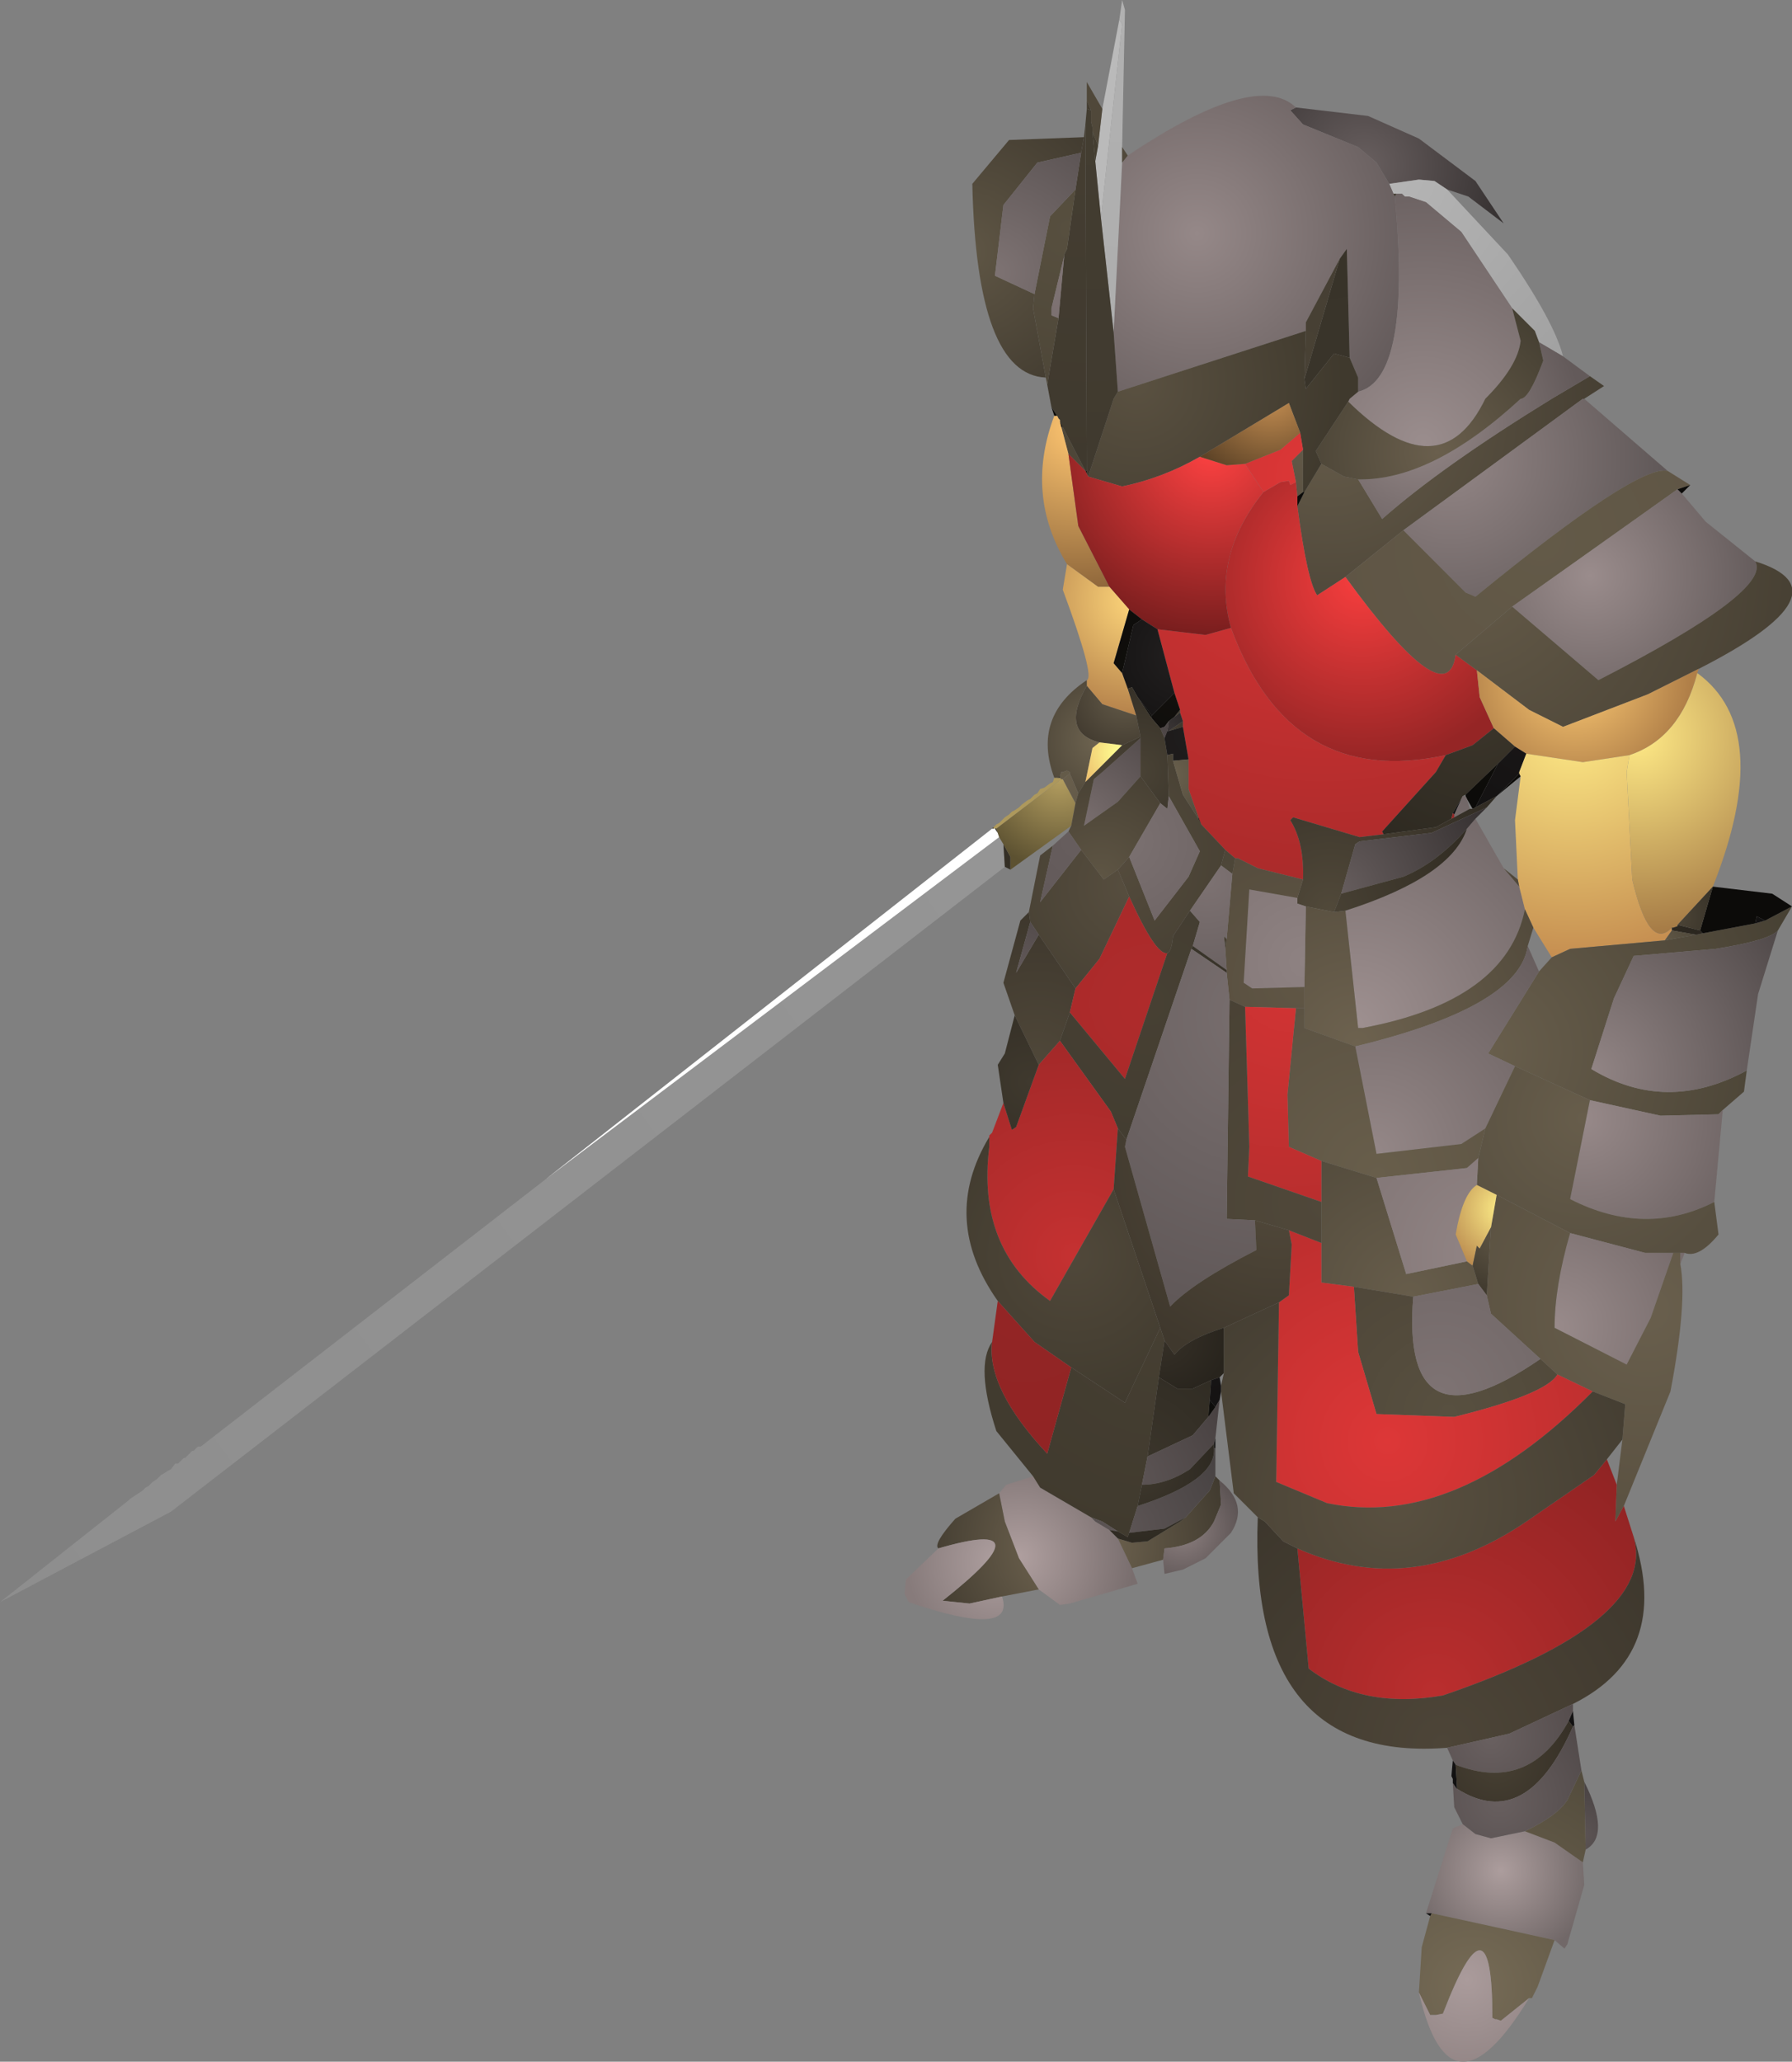 <?xml version="1.0" encoding="UTF-8" standalone="no"?>
<svg xmlns:ffdec="https://www.free-decompiler.com/flash" xmlns:xlink="http://www.w3.org/1999/xlink" ffdec:objectType="shape" height="72.9px" width="63.4px" xmlns="http://www.w3.org/2000/svg">
  <rect width="100%" height="100%" fill="#808080" stroke="none"/>
  <g transform="matrix(1.0, 0.0, 0.0, 1.0, 45.05, 59.9)">
    <path d="M4.1 -53.4 L3.65 -54.15 3.0 -54.7 1.05 -55.5 0.6 -56.0 0.8 -56.1 3.35 -55.8 5.15 -55.0 7.15 -53.5 8.15 -52.0 6.9 -52.95 6.15 -53.2 5.7 -53.5 5.15 -53.55 4.1 -53.4" fill="url(#gradient0)" fill-rule="evenodd" stroke="none"/>
    <path d="M4.1 -53.4 L5.15 -53.55 5.7 -53.5 6.15 -53.2 8.3 -50.9 Q9.95 -48.5 10.25 -47.3 L9.4 -47.8 9.25 -48.2 8.45 -49.0 6.65 -51.7 5.4 -52.75 4.8 -52.95 4.65 -52.95 4.55 -53.05 4.35 -53.05 4.25 -53.05 4.1 -53.4" fill="url(#gradient1)" fill-rule="evenodd" stroke="none"/>
    <path d="M0.8 -56.1 L0.6 -56.0 1.05 -55.5 3.0 -54.7 3.65 -54.15 4.1 -53.4 4.25 -53.05 4.3 -52.95 Q4.9 -46.5 3.0 -46.05 L3.0 -46.55 2.7 -47.25 2.6 -51.1 2.35 -50.75 1.15 -48.5 1.15 -48.2 -5.5 -46.05 -5.65 -48.15 -5.35 -54.15 -5.15 -54.4 Q-0.6 -57.45 0.8 -56.1" fill="url(#gradient2)" fill-rule="evenodd" stroke="none"/>
    <path d="M2.35 -50.75 L2.6 -51.1 2.7 -47.25 2.15 -47.4 1.15 -46.15 1.1 -46.5 2.35 -50.75" fill="url(#gradient3)" fill-rule="evenodd" stroke="none"/>
    <path d="M3.0 -46.05 Q4.9 -46.5 4.3 -52.95 L4.35 -53.05 4.55 -53.05 4.65 -52.95 4.8 -52.95 5.4 -52.75 6.65 -51.7 8.45 -49.0 8.75 -47.85 Q8.65 -46.95 7.5 -45.8 5.9 -42.5 2.65 -45.7 L2.7 -45.8 3.0 -46.05" fill="url(#gradient4)" fill-rule="evenodd" stroke="none"/>
    <path d="M4.3 -52.95 L4.25 -53.05 4.35 -53.05 4.3 -52.95" fill="url(#gradient5)" fill-rule="evenodd" stroke="none"/>
    <path d="M11.2 -46.6 L11.7 -46.25 11.0 -45.8 10.95 -45.8 4.6 -41.15 2.55 -39.5 1.55 -38.85 Q1.2 -39.35 0.85 -42.0 L1.1 -42.5 1.7 -43.5 2.5 -43.05 3.0 -42.95 3.85 -41.55 Q5.95 -43.4 9.85 -45.8 L11.2 -46.6 M1.05 -44.0 L1.05 -42.5 0.85 -42.35 0.8 -42.85 0.65 -43.6 1.05 -44.0" fill="url(#gradient6)" fill-rule="evenodd" stroke="none"/>
    <path d="M11.0 -45.8 L13.95 -43.25 Q12.9 -43.5 7.15 -38.8 L6.8 -38.95 4.6 -41.15 10.95 -45.8 11.0 -45.8" fill="url(#gradient7)" fill-rule="evenodd" stroke="none"/>
    <path d="M13.95 -43.25 L14.75 -42.75 14.3 -42.6 8.45 -38.45 6.45 -36.75 Q6.15 -34.55 2.55 -39.5 L4.6 -41.15 6.8 -38.95 7.15 -38.8 Q12.9 -43.5 13.95 -43.25" fill="url(#gradient8)" fill-rule="evenodd" stroke="none"/>
    <path d="M14.45 -42.45 L15.3 -41.45 17.05 -40.05 Q17.65 -39.0 11.5 -35.85 L8.45 -38.45 14.3 -42.6 14.45 -42.45" fill="url(#gradient9)" fill-rule="evenodd" stroke="none"/>
    <path d="M14.75 -42.75 L14.45 -42.45 14.3 -42.6 14.75 -42.75" fill="url(#gradient10)" fill-rule="evenodd" stroke="none"/>
    <path d="M9.4 -47.8 L10.25 -47.3 11.2 -46.6 9.85 -45.8 Q5.95 -43.4 3.85 -41.55 L3.0 -42.95 Q5.6 -42.9 8.75 -45.8 9.05 -45.8 9.55 -47.15 L9.4 -47.8" fill="url(#gradient11)" fill-rule="evenodd" stroke="none"/>
    <path d="M8.45 -49.0 L9.25 -48.2 9.4 -47.8 9.55 -47.15 Q9.05 -45.8 8.75 -45.8 5.6 -42.9 3.0 -42.95 L2.5 -43.05 1.7 -43.5 1.5 -43.95 2.65 -45.7 Q5.9 -42.5 7.5 -45.8 8.65 -46.95 8.75 -47.85 L8.45 -49.0" fill="url(#gradient12)" fill-rule="evenodd" stroke="none"/>
    <path d="M-5.5 -46.05 L1.15 -48.2 1.1 -46.5 1.15 -46.15 2.15 -47.4 2.7 -47.25 3.0 -46.55 3.0 -46.05 2.7 -45.8 2.65 -45.7 1.5 -43.95 1.7 -43.5 1.1 -42.5 1.05 -42.5 1.05 -44.0 0.95 -44.6 0.55 -45.65 -2.6 -43.75 Q-3.9 -43.0 -5.35 -42.7 L-6.55 -43.05 -5.65 -45.8 -5.5 -46.05 M-7.45 -44.8 L-6.65 -43.25 -7.25 -43.85 -7.5 -44.8 -7.45 -44.8" fill="url(#gradient13)" fill-rule="evenodd" stroke="none"/>
    <path d="M1.15 -48.2 L1.15 -48.5 2.35 -50.75 1.1 -46.5 1.15 -48.2" fill="url(#gradient14)" fill-rule="evenodd" stroke="none"/>
    <path d="M1.05 -42.5 L1.1 -42.5 0.85 -42.0 0.85 -42.35 1.05 -42.5" fill="url(#gradient15)" fill-rule="evenodd" stroke="none"/>
    <path d="M0.85 -42.35 L0.85 -42.0 Q1.2 -39.35 1.55 -38.85 L2.55 -39.5 Q6.15 -34.55 6.45 -36.75 L7.2 -36.2 7.3 -35.25 7.8 -34.15 7.05 -33.55 6.1 -33.2 Q0.6 -32.0 -1.5 -37.7 -2.2 -40.2 -0.35 -42.5 L0.25 -42.85 0.55 -42.9 0.6 -42.75 0.8 -42.85 0.85 -42.35" fill="url(#gradient16)" fill-rule="evenodd" stroke="none"/>
    <path d="M0.8 -42.85 L0.6 -42.75 0.55 -42.9 0.25 -42.85 -0.35 -42.5 -1.0 -43.5 0.25 -44.0 0.95 -44.6 1.05 -44.0 0.65 -43.6 0.8 -42.85 M-1.5 -37.7 Q0.6 -32.0 6.1 -33.2 L5.75 -32.6 3.85 -30.5 3.9 -30.4 3.05 -30.3 0.7 -31.0 0.6 -30.9 Q1.1 -30.1 1.05 -28.8 L-0.55 -29.2 -1.25 -29.55 -1.35 -29.55 -1.7 -29.85 -2.55 -30.75 -2.65 -31.0 -3.0 -32.0 -3.0 -33.05 -3.2 -34.2 -3.2 -34.4 -3.3 -34.7 -3.3 -34.8 -3.5 -35.4 -4.1 -37.65 -2.4 -37.45 -1.5 -37.7" fill="url(#gradient17)" fill-rule="evenodd" stroke="none"/>
    <path d="M17.05 -40.05 Q20.45 -39.0 15.05 -36.25 L13.25 -35.35 10.25 -34.2 9.05 -34.8 7.2 -36.2 6.45 -36.75 8.45 -38.45 11.5 -35.85 Q17.65 -39.0 17.05 -40.05" fill="url(#gradient18)" fill-rule="evenodd" stroke="none"/>
    <path d="M15.05 -36.25 L15.0 -36.1 Q14.4 -33.8 12.6 -33.2 L10.95 -32.95 8.95 -33.25 8.55 -33.5 7.8 -34.15 7.3 -35.25 7.2 -36.2 9.05 -34.8 10.25 -34.2 13.25 -35.35 15.05 -36.25" fill="url(#gradient19)" fill-rule="evenodd" stroke="none"/>
    <path d="M6.1 -33.2 L7.05 -33.55 7.8 -34.15 8.55 -33.5 7.95 -32.9 6.8 -31.8 6.7 -31.75 6.65 -31.65 6.35 -31.15 6.3 -30.95 5.75 -30.65 3.9 -30.4 3.85 -30.5 5.75 -32.6 6.1 -33.2" fill="url(#gradient20)" fill-rule="evenodd" stroke="none"/>
    <path d="M6.8 -31.75 L6.8 -31.8 7.95 -32.9 7.15 -31.35 7.05 -31.3 6.85 -31.65 6.8 -31.75 M8.7 -32.55 L8.75 -32.45 7.9 -31.75 8.7 -32.55" fill="url(#gradient21)" fill-rule="evenodd" stroke="none"/>
    <path d="M6.8 -31.75 L6.85 -31.65 6.95 -31.3 6.4 -31.0 6.4 -31.1 6.65 -31.65 6.7 -31.75 6.8 -31.75 M8.7 -28.55 L8.9 -27.75 Q8.25 -24.5 3.15 -23.55 L3.0 -23.55 2.55 -27.7 Q6.3 -28.9 6.85 -30.6 L7.15 -30.95 8.15 -29.2 8.7 -28.55" fill="url(#gradient22)" fill-rule="evenodd" stroke="none"/>
    <path d="M7.15 -31.35 L7.95 -32.9 8.55 -33.5 8.95 -33.25 8.7 -32.6 8.7 -32.55 7.9 -31.75 7.15 -31.35" fill="url(#gradient23)" fill-rule="evenodd" stroke="none"/>
    <path d="M8.7 -32.55 L8.7 -32.6 8.95 -33.25 10.95 -32.95 12.6 -33.2 12.5 -32.6 12.7 -28.8 Q13.3 -26.25 14.1 -27.1 L14.1 -27.0 13.85 -26.65 10.5 -26.35 9.85 -26.05 9.2 -27.1 8.9 -27.75 8.7 -28.55 8.65 -28.8 8.55 -30.9 8.75 -32.45 8.7 -32.55" fill="url(#gradient24)" fill-rule="evenodd" stroke="none"/>
    <path d="M7.05 -31.3 L7.15 -31.35 7.9 -31.75 7.55 -31.35 5.6 -30.45 3.05 -30.15 2.9 -30.05 2.4 -28.3 2.15 -27.65 1.15 -27.85 0.85 -27.95 0.85 -28.15 1.05 -28.8 Q1.1 -30.1 0.6 -30.9 L0.7 -31.0 3.05 -30.3 3.9 -30.4 5.75 -30.65 6.3 -30.95 6.4 -31.0 6.95 -31.3 7.05 -31.3" fill="url(#gradient25)" fill-rule="evenodd" stroke="none"/>
    <path d="M7.55 -31.35 L7.15 -30.95 6.85 -30.6 Q5.8 -29.4 4.6 -28.9 L2.4 -28.3 2.9 -30.05 3.05 -30.15 5.6 -30.45 7.55 -31.35" fill="url(#gradient26)" fill-rule="evenodd" stroke="none"/>
    <path d="M2.4 -28.3 L4.6 -28.9 Q5.8 -29.4 6.85 -30.6 6.3 -28.9 2.55 -27.7 L2.15 -27.65 2.4 -28.3" fill="url(#gradient27)" fill-rule="evenodd" stroke="none"/>
    <path d="M8.65 -28.8 L8.7 -28.55 8.15 -29.2 8.65 -28.8 M8.9 -27.75 L9.2 -27.1 9.0 -26.45 Q8.7 -24.3 2.9 -22.9 L1.1 -23.55 1.1 -24.25 1.1 -25.0 1.15 -27.85 2.15 -27.65 2.55 -27.7 3.0 -23.55 3.15 -23.55 Q8.25 -24.5 8.9 -27.75" fill="url(#gradient28)" fill-rule="evenodd" stroke="none"/>
    <path d="M0.85 -28.15 L0.85 -27.95 1.15 -27.85 1.1 -25.0 -0.75 -24.95 -1.05 -25.15 -0.85 -28.45 0.85 -28.15" fill="url(#gradient29)" fill-rule="evenodd" stroke="none"/>
    <path d="M1.05 -28.8 L0.85 -28.15 -0.85 -28.45 -1.05 -25.15 -0.75 -24.95 1.1 -25.0 1.1 -24.25 0.8 -24.25 -1.0 -24.3 -1.55 -24.55 -1.65 -25.5 -1.65 -25.6 -1.7 -26.35 -1.65 -26.7 -1.45 -29.0 -1.35 -29.55 -1.25 -29.55 -0.55 -29.2 1.05 -28.8" fill="url(#gradient30)" fill-rule="evenodd" stroke="none"/>
    <path d="M6.35 -31.15 L6.65 -31.65 6.4 -31.1 6.35 -31.15" fill="url(#gradient31)" fill-rule="evenodd" stroke="none"/>
    <path d="M6.3 -30.95 L6.35 -31.15 6.4 -31.1 6.4 -31.0 6.3 -30.95" fill="url(#gradient32)" fill-rule="evenodd" stroke="none"/>
    <path d="M18.35 -27.85 L17.85 -27.0 Q17.55 -26.65 15.65 -26.35 L12.75 -26.1 12.05 -24.6 11.25 -22.1 Q13.9 -20.5 16.75 -22.05 L16.65 -21.3 15.9 -20.65 15.75 -20.5 13.7 -20.45 11.2 -21.0 8.55 -22.2 7.6 -22.65 9.4 -25.55 9.85 -26.05 10.5 -26.35 13.85 -26.65 14.95 -26.85 15.2 -26.9 17.05 -27.25 17.4 -27.35 18.35 -27.85" fill="url(#gradient33)" fill-rule="evenodd" stroke="none"/>
    <path d="M9.0 -26.45 L9.4 -25.55 7.6 -22.65 8.55 -22.2 7.5 -20.0 6.65 -19.45 3.65 -19.1 2.9 -22.9 Q8.7 -24.3 9.0 -26.45" fill="url(#gradient34)" fill-rule="evenodd" stroke="none"/>
    <path d="M15.0 -36.1 Q17.75 -34.1 15.55 -28.55 L14.3 -27.2 14.3 -27.15 14.15 -27.1 14.1 -27.1 Q13.3 -26.25 12.7 -28.8 L12.5 -32.6 12.6 -33.2 Q14.4 -33.8 15.0 -36.1" fill="url(#gradient35)" fill-rule="evenodd" stroke="none"/>
    <path d="M14.1 -27.0 L14.1 -27.1 14.15 -27.1 14.3 -27.15 14.3 -27.2 15.1 -27.0 15.2 -26.9 14.95 -26.85 14.1 -27.0" fill="url(#gradient36)" fill-rule="evenodd" stroke="none"/>
    <path d="M13.85 -26.65 L14.1 -27.0 14.95 -26.85 13.85 -26.65" fill="url(#gradient37)" fill-rule="evenodd" stroke="none"/>
    <path d="M15.55 -28.55 L17.65 -28.3 18.35 -27.85 17.4 -27.35 17.1 -27.5 17.05 -27.25 15.2 -26.9 15.1 -27.0 15.55 -28.55" fill="url(#gradient38)" fill-rule="evenodd" stroke="none"/>
    <path d="M14.3 -27.2 L15.55 -28.55 15.1 -27.0 14.3 -27.2" fill="url(#gradient39)" fill-rule="evenodd" stroke="none"/>
    <path d="M17.85 -27.0 L17.15 -24.75 16.75 -22.05 Q13.9 -20.5 11.25 -22.1 L12.05 -24.6 12.75 -26.1 15.65 -26.35 Q17.55 -26.65 17.85 -27.0" fill="url(#gradient40)" fill-rule="evenodd" stroke="none"/>
    <path d="M17.05 -27.25 L17.1 -27.5 17.4 -27.35 17.05 -27.25" fill="url(#gradient41)" fill-rule="evenodd" stroke="none"/>
    <path d="M15.9 -20.65 L15.6 -17.4 Q13.15 -16.15 10.5 -17.5 L11.2 -21.0 13.7 -20.45 15.75 -20.5 15.9 -20.65" fill="url(#gradient42)" fill-rule="evenodd" stroke="none"/>
    <path d="M15.6 -17.4 L15.75 -16.25 Q15.05 -15.4 14.55 -15.6 L14.4 -15.6 14.15 -15.6 13.15 -15.6 10.5 -16.3 7.9 -17.65 7.2 -18.0 7.25 -18.95 7.5 -20.0 8.55 -22.2 11.2 -21.0 10.5 -17.5 Q13.15 -16.15 15.6 -17.4" fill="url(#gradient43)" fill-rule="evenodd" stroke="none"/>
    <path d="M14.55 -15.6 L14.4 -15.2 14.4 -15.6 14.55 -15.6 M10.5 -16.3 L13.15 -15.6 14.15 -15.6 13.35 -13.3 12.5 -11.65 9.95 -12.95 Q9.95 -14.4 10.5 -16.3" fill="url(#gradient44)" fill-rule="evenodd" stroke="none"/>
    <path d="M14.4 -15.2 Q14.65 -13.85 14.05 -10.7 L12.4 -6.65 12.1 -6.1 12.15 -7.4 12.35 -9.0 12.45 -10.25 11.3 -10.7 10.05 -11.3 9.45 -11.85 7.7 -13.45 7.55 -14.1 7.7 -16.5 7.9 -17.65 10.5 -16.3 Q9.95 -14.4 9.95 -12.95 L12.5 -11.65 13.35 -13.3 14.15 -15.6 14.4 -15.6 14.4 -15.2" fill="url(#gradient45)" fill-rule="evenodd" stroke="none"/>
    <path d="M0.8 -24.25 L1.1 -24.25 1.1 -23.55 2.9 -22.9 3.65 -19.1 6.65 -19.45 7.5 -20.0 7.25 -18.95 6.85 -18.6 3.65 -18.25 1.7 -18.85 0.55 -19.35 0.5 -21.2 0.8 -24.25" fill="url(#gradient46)" fill-rule="evenodd" stroke="none"/>
    <path d="M1.7 -18.85 L3.65 -18.25 4.7 -14.85 6.85 -15.3 7.05 -15.15 7.25 -14.5 4.95 -14.05 2.85 -14.4 1.7 -14.55 1.7 -15.95 1.7 -17.4 1.7 -18.85" fill="url(#gradient47)" fill-rule="evenodd" stroke="none"/>
    <path d="M-1.0 -24.3 L0.8 -24.25 0.5 -21.2 0.55 -19.35 1.7 -18.85 1.7 -17.4 -0.9 -18.3 -0.85 -19.35 -1.0 -24.3" fill="url(#gradient48)" fill-rule="evenodd" stroke="none"/>
    <path d="M7.25 -18.95 L7.2 -18.0 Q6.7 -17.7 6.45 -16.25 L6.85 -15.3 4.7 -14.85 3.65 -18.25 6.85 -18.6 7.25 -18.95" fill="url(#gradient49)" fill-rule="evenodd" stroke="none"/>
    <path d="M9.45 -11.85 L10.05 -11.3 Q9.65 -10.6 6.4 -9.8 L3.65 -9.9 3.0 -12.1 2.85 -14.4 4.95 -14.05 Q4.5 -8.45 9.45 -11.85" fill="url(#gradient50)" fill-rule="evenodd" stroke="none"/>
    <path d="M10.05 -11.3 L11.3 -10.7 Q6.45 -5.8 1.9 -6.75 L0.1 -7.5 0.2 -13.85 0.55 -14.1 0.65 -15.9 0.55 -16.4 1.7 -15.95 1.7 -14.55 2.85 -14.4 3.0 -12.1 3.65 -9.9 6.4 -9.8 Q9.65 -10.6 10.05 -11.3" fill="url(#gradient51)" fill-rule="evenodd" stroke="none"/>
    <path d="M-1.65 -26.7 L-1.7 -26.35 -1.75 -26.8 -1.65 -26.7 M-1.55 -24.55 L-1.0 -24.3 -0.85 -19.35 -0.9 -18.3 1.7 -17.4 1.7 -15.95 0.55 -16.4 -0.65 -16.75 -1.65 -16.8 -1.55 -24.55" fill="url(#gradient52)" fill-rule="evenodd" stroke="none"/>
    <path d="M7.9 -17.65 L7.7 -16.5 7.3 -15.75 7.2 -15.85 7.05 -15.15 6.85 -15.3 6.45 -16.25 Q6.7 -17.7 7.2 -18.0 L7.9 -17.65" fill="url(#gradient53)" fill-rule="evenodd" stroke="none"/>
    <path d="M7.7 -16.5 L7.55 -14.1 7.25 -14.5 7.05 -15.15 7.2 -15.85 7.3 -15.75 7.7 -16.5" fill="url(#gradient54)" fill-rule="evenodd" stroke="none"/>
    <path d="M7.55 -14.1 L7.7 -13.45 9.45 -11.85 Q4.5 -8.45 4.95 -14.05 L7.25 -14.5 7.55 -14.1" fill="url(#gradient55)" fill-rule="evenodd" stroke="none"/>
    <path d="M12.4 -6.65 L12.75 -5.55 Q13.6 -2.55 6.0 0.05 3.15 0.55 1.25 -0.9 L0.85 -5.15 Q4.9 -3.35 8.95 -6.1 L11.35 -7.75 11.8 -8.3 12.15 -7.4 12.1 -6.1 12.4 -6.65" fill="url(#gradient56)" fill-rule="evenodd" stroke="none"/>
    <path d="M12.75 -5.55 Q14.1 -1.4 10.6 0.35 L8.35 1.4 6.15 1.9 Q-0.9 2.45 -0.55 -6.25 L-0.3 -6.1 0.35 -5.4 0.85 -5.15 1.25 -0.9 Q3.15 0.55 6.0 0.05 13.6 -2.55 12.75 -5.55" fill="url(#gradient57)" fill-rule="evenodd" stroke="none"/>
    <path d="M-0.55 -6.25 L-1.4 -7.1 -1.85 -10.7 -1.85 -10.9 -1.75 -11.35 -1.75 -12.95 0.2 -13.85 0.1 -7.5 1.9 -6.75 Q6.45 -5.8 11.3 -10.7 L12.45 -10.25 12.35 -9.0 11.8 -8.3 11.35 -7.75 8.95 -6.1 Q4.9 -3.35 0.85 -5.15 L0.35 -5.4 -0.3 -6.1 -0.55 -6.25" fill="url(#gradient58)" fill-rule="evenodd" stroke="none"/>
    <path d="M-5.35 -54.15 L-5.65 -48.15 -6.1 -52.2 -5.35 -59.05 -5.45 -59.2 -5.35 -59.9 -5.25 -59.55 -5.35 -54.7 -5.35 -54.15" fill="url(#gradient59)" fill-rule="evenodd" stroke="none"/>
    <path d="M-6.05 -56.05 L-5.45 -59.2 -5.35 -59.05 -6.1 -52.2 -6.3 -54.2 -6.2 -54.75 -6.05 -56.05" fill="url(#gradient60)" fill-rule="evenodd" stroke="none"/>
    <path d="M-7.85 -45.5 L-8.0 -46.3 -7.6 -48.65 -7.4 -50.85 -7.4 -50.9 -7.3 -51.1 -7.0 -53.2 -6.8 -54.5 -6.7 -55.05 -6.65 -55.5 -6.6 -43.25 -6.65 -43.25 -7.45 -44.8 -7.55 -45.0 -7.55 -45.05 -7.6 -45.1 -7.65 -45.2 -7.85 -45.5" fill="url(#gradient61)" fill-rule="evenodd" stroke="none"/>
    <path d="M-5.15 -54.4 L-5.35 -54.15 -5.35 -54.7 -5.15 -54.4 M-6.6 -56.35 L-6.6 -57.0 -6.05 -56.05 -6.2 -54.75 -6.4 -55.25 -6.4 -55.4 -6.45 -55.6 -6.45 -56.0 -6.6 -56.35" fill="url(#gradient62)" fill-rule="evenodd" stroke="none"/>
    <path d="M-6.6 -56.05 L-6.6 -56.35 -6.45 -56.0 -6.6 -56.05 M-6.4 -55.25 L-6.2 -54.75 -6.3 -54.2 -6.4 -55.25" fill="url(#gradient63)" fill-rule="evenodd" stroke="none"/>
    <path d="M-5.65 -48.15 L-5.5 -46.05 -5.65 -45.8 -6.55 -43.05 -6.6 -43.15 -6.6 -43.25 -6.65 -55.5 -6.6 -56.05 -6.45 -56.0 -6.45 -55.6 -6.4 -55.4 -6.4 -55.25 -6.3 -54.2 -6.1 -52.2 -5.65 -48.15" fill="url(#gradient64)" fill-rule="evenodd" stroke="none"/>
    <path d="M-8.05 -46.55 Q-10.5 -46.65 -10.65 -53.4 L-9.35 -54.95 -6.7 -55.05 -6.8 -54.5 -8.35 -54.15 -9.55 -52.65 -9.85 -50.15 -8.45 -49.5 -8.5 -49.0 -8.05 -46.55" fill="url(#gradient65)" fill-rule="evenodd" stroke="none"/>
    <path d="M-8.0 -46.3 L-8.05 -46.55 -8.5 -49.0 -8.45 -49.5 -7.9 -52.25 -7.0 -53.2 -7.3 -51.1 -7.4 -50.9 -7.4 -50.85 -7.85 -49.0 -7.85 -48.75 -7.6 -48.65 -8.0 -46.3" fill="url(#gradient66)" fill-rule="evenodd" stroke="none"/>
    <path d="M-7.0 -53.2 L-7.9 -52.25 -8.45 -49.5 -9.85 -50.15 -9.55 -52.65 -8.35 -54.15 -6.8 -54.5 -7.0 -53.2" fill="url(#gradient67)" fill-rule="evenodd" stroke="none"/>
    <path d="M-9.5 -29.25 L-39.0 -6.45 -45.05 -3.25 -40.5 -6.85 -40.45 -6.9 -40.0 -7.2 -39.9 -7.3 -39.8 -7.35 -39.65 -7.5 -39.5 -7.6 -39.35 -7.75 -39.25 -7.8 -39.1 -7.9 -39.0 -7.95 -38.85 -8.15 -38.75 -8.15 -38.55 -8.35 -38.5 -8.35 -38.25 -8.6 -38.2 -8.6 -38.05 -8.75 -37.95 -8.75 -25.75 -18.2 -9.7 -30.3 -9.55 -30.05 -9.5 -29.25" fill="url(#gradient68)" fill-rule="evenodd" stroke="none"/>
    <path d="M-7.6 -48.65 L-7.85 -48.75 -7.85 -49.0 -7.4 -50.85 -7.6 -48.65" fill="url(#gradient69)" fill-rule="evenodd" stroke="none"/>
    <path d="M-7.3 -39.95 Q-8.8 -42.4 -7.75 -45.2 L-7.65 -45.2 -7.6 -45.1 -7.55 -45.05 -7.55 -45.0 -7.5 -44.8 -7.25 -43.85 -6.9 -41.3 -5.8 -39.15 -6.2 -39.15 -7.3 -39.95" fill="url(#gradient70)" fill-rule="evenodd" stroke="none"/>
    <path d="M-7.75 -45.2 L-7.85 -45.5 -7.65 -45.2 -7.75 -45.2 M-7.55 -45.0 L-7.45 -44.8 -7.5 -44.8 -7.55 -45.0 M-6.65 -43.25 L-6.6 -43.25 -6.6 -43.15 -6.65 -43.25" fill="url(#gradient71)" fill-rule="evenodd" stroke="none"/>
    <path d="M-0.35 -42.5 Q-2.2 -40.2 -1.5 -37.7 L-2.4 -37.45 -4.1 -37.65 -4.65 -38.0 -5.1 -38.35 -5.8 -39.15 -6.9 -41.3 -7.25 -43.85 -6.65 -43.25 -6.6 -43.15 -6.55 -43.05 -5.35 -42.7 Q-3.9 -43.0 -2.6 -43.75 L-1.65 -43.45 -1.0 -43.5 -0.35 -42.5" fill="url(#gradient72)" fill-rule="evenodd" stroke="none"/>
    <path d="M-6.6 -35.85 Q-6.3 -35.95 -7.45 -39.05 L-7.3 -39.95 -6.2 -39.15 -5.8 -39.15 -5.1 -38.35 -5.65 -36.45 -5.35 -36.1 -5.15 -35.55 -4.85 -34.6 -6.05 -35.0 -6.6 -35.65 -6.6 -35.85" fill="url(#gradient73)" fill-rule="evenodd" stroke="none"/>
    <path d="M-5.1 -38.35 L-4.65 -38.0 -4.95 -37.8 -5.35 -36.1 -5.65 -36.45 -5.1 -38.35 M-3.5 -35.4 L-3.3 -34.8 -3.5 -34.55 -3.7 -34.4 -3.85 -34.2 -4.0 -34.15 -4.3 -34.5 -4.3 -34.6 -3.5 -35.4" fill="url(#gradient74)" fill-rule="evenodd" stroke="none"/>
    <path d="M0.95 -44.6 L0.25 -44.0 -1.0 -43.5 -1.65 -43.45 -2.6 -43.75 0.55 -45.65 0.95 -44.6" fill="url(#gradient75)" fill-rule="evenodd" stroke="none"/>
    <path d="M-9.9 -30.65 L-9.8 -30.75 -9.7 -30.8 -9.5 -31.0 -9.35 -31.1 -9.25 -31.2 -9.15 -31.25 -9.0 -31.35 -8.9 -31.45 -8.7 -31.6 -8.6 -31.65 -8.45 -31.8 -8.35 -31.85 -8.25 -32.0 -8.1 -32.05 -7.9 -32.2 -7.8 -32.25 -7.75 -32.4 -7.65 -32.4 -7.55 -32.4 -7.5 -32.35 -9.8 -30.6 -9.85 -30.6 -9.9 -30.6 -9.9 -30.65" fill="url(#gradient76)" fill-rule="evenodd" stroke="none"/>
    <path d="M-25.75 -18.2 L-9.95 -30.6 -9.9 -30.6 -9.85 -30.6 -9.75 -30.45 -9.7 -30.3 -25.75 -18.2" fill="url(#gradient77)" fill-rule="evenodd" stroke="none"/>
    <path d="M-9.3 -29.15 L-9.5 -29.25 -9.55 -30.05 -9.3 -29.6 -9.3 -29.15 M-9.95 -30.6 L-9.9 -30.65 -9.9 -30.6 -9.95 -30.6 M-9.85 -30.6 L-9.8 -30.6 -9.75 -30.45 -9.85 -30.6" fill="url(#gradient78)" fill-rule="evenodd" stroke="none"/>
    <path d="M-7.15 -30.7 L-9.3 -29.15 -9.3 -29.6 -9.55 -30.05 -9.7 -30.3 -9.75 -30.45 -9.8 -30.6 -7.5 -32.35 -7.45 -32.35 -7.0 -31.5 -7.15 -30.7" fill="url(#gradient79)" fill-rule="evenodd" stroke="none"/>
    <path d="M-4.65 -38.0 L-4.1 -37.65 -3.5 -35.4 -4.3 -34.6 -4.8 -35.25 -5.0 -35.6 -5.15 -35.55 -5.35 -36.1 -4.95 -37.8 -4.65 -38.0" fill="url(#gradient80)" fill-rule="evenodd" stroke="none"/>
    <path d="M-3.3 -34.8 L-3.3 -34.7 -3.5 -34.55 -3.3 -34.8 M-3.2 -34.4 L-3.2 -34.2 -3.7 -34.05 -3.2 -34.4 M-6.6 -35.65 L-6.05 -35.0 -4.85 -34.6 -4.7 -33.85 -5.35 -33.55 -6.15 -33.65 Q-7.55 -34.0 -6.6 -35.65" fill="url(#gradient81)" fill-rule="evenodd" stroke="none"/>
    <path d="M-3.3 -34.7 L-3.2 -34.4 -3.7 -34.05 -3.75 -34.05 -3.7 -34.4 -3.5 -34.55 -3.3 -34.7" fill="url(#gradient82)" fill-rule="evenodd" stroke="none"/>
    <path d="M-3.7 -34.4 L-3.75 -34.05 -3.85 -33.8 -4.0 -34.15 -3.85 -34.2 -3.7 -34.4 M-4.7 -33.8 L-4.7 -32.45 -5.5 -31.55 -6.7 -30.7 -6.35 -32.35 -6.05 -32.6 -4.7 -33.8" fill="url(#gradient83)" fill-rule="evenodd" stroke="none"/>
    <path d="M-4.3 -34.6 L-4.3 -34.5 -4.8 -35.25 -4.3 -34.6" fill="url(#gradient84)" fill-rule="evenodd" stroke="none"/>
    <path d="M-4.3 -34.5 L-4.0 -34.15 -3.85 -33.8 -3.75 -33.2 -3.7 -31.75 -3.75 -31.3 -4.0 -31.5 -4.7 -32.45 -4.7 -33.8 -4.7 -33.85 -4.85 -34.6 -5.15 -35.55 -5.0 -35.6 -4.8 -35.25 -4.3 -34.5" fill="url(#gradient85)" fill-rule="evenodd" stroke="none"/>
    <path d="M-3.2 -34.2 L-3.0 -33.05 -3.55 -33.0 -3.55 -33.25 -3.75 -33.2 -3.85 -33.8 -3.75 -34.05 -3.7 -34.05 -3.2 -34.2" fill="url(#gradient86)" fill-rule="evenodd" stroke="none"/>
    <path d="M-2.55 -30.75 L-1.7 -29.85 -1.85 -29.3 -2.95 -27.7 -3.55 -26.8 Q-3.6 -26.25 -3.75 -26.2 -4.15 -26.1 -5.1 -28.2 L-5.5 -29.15 -5.1 -29.6 -4.2 -27.35 -3.0 -28.9 -2.6 -29.8 -3.7 -31.75 -3.75 -33.2 -3.55 -33.25 -3.55 -33.0 -3.2 -31.8 -2.65 -30.95 -2.55 -30.75" fill="url(#gradient87)" fill-rule="evenodd" stroke="none"/>
    <path d="M-3.0 -33.05 L-3.0 -32.0 -2.65 -31.0 -2.65 -30.95 -3.2 -31.8 -3.55 -33.0 -3.0 -33.05" fill="url(#gradient88)" fill-rule="evenodd" stroke="none"/>
    <path d="M-7.75 -32.4 Q-8.55 -34.55 -6.6 -35.85 L-6.6 -35.65 Q-7.55 -34.0 -6.15 -33.65 L-6.4 -33.45 -6.65 -32.25 -6.9 -31.85 -7.2 -32.55 -7.2 -32.6 -7.3 -32.65 -7.45 -32.6 -7.5 -32.6 -7.55 -32.45 -7.65 -32.4 -7.75 -32.4" fill="url(#gradient89)" fill-rule="evenodd" stroke="none"/>
    <path d="M-7.5 -32.35 L-7.55 -32.4 -7.55 -32.45 -7.5 -32.6 -7.45 -32.6 -7.3 -32.65 -7.2 -32.6 -7.2 -32.55 -7.45 -32.35 -7.5 -32.35" fill="url(#gradient90)" fill-rule="evenodd" stroke="none"/>
    <path d="M-7.55 -32.4 L-7.65 -32.4 -7.55 -32.45 -7.55 -32.4" fill="url(#gradient91)" fill-rule="evenodd" stroke="none"/>
    <path d="M-7.2 -32.55 L-6.9 -31.85 -7.0 -31.5 -7.45 -32.35 -7.2 -32.55" fill="url(#gradient92)" fill-rule="evenodd" stroke="none"/>
    <path d="M-7.25 -30.5 L-7.15 -30.7 -7.0 -31.5 -6.9 -31.85 -6.65 -32.25 -5.35 -33.55 -4.7 -33.85 -4.7 -33.8 -6.05 -32.6 -6.35 -32.35 -6.7 -30.7 -5.5 -31.55 -4.7 -32.45 -4.0 -31.5 -5.1 -29.6 -5.5 -29.15 -6.0 -28.8 -6.8 -29.85 -7.25 -30.5" fill="url(#gradient93)" fill-rule="evenodd" stroke="none"/>
    <path d="M-6.65 -32.25 L-6.4 -33.45 -6.15 -33.65 -5.35 -33.55 -6.65 -32.25" fill="url(#gradient94)" fill-rule="evenodd" stroke="none"/>
    <path d="M-8.65 -27.65 L-8.25 -29.65 -7.8 -30.0 -8.25 -28.0 -6.8 -29.85 -6.0 -28.8 -5.5 -29.15 -5.1 -28.2 -6.15 -26.0 -7.0 -24.95 -8.3 -26.85 -8.6 -27.3 -8.65 -27.65" fill="url(#gradient95)" fill-rule="evenodd" stroke="none"/>
    <path d="M-7.8 -30.0 L-7.25 -30.5 -6.8 -29.85 -8.25 -28.0 -7.8 -30.0" fill="url(#gradient96)" fill-rule="evenodd" stroke="none"/>
    <path d="M-9.15 -24.0 L-9.55 -25.15 -8.95 -27.35 -8.65 -27.65 -8.6 -27.3 -9.1 -25.5 -8.3 -26.85 -7.0 -24.95 -7.2 -24.1 -7.55 -23.1 -8.3 -22.25 -9.15 -24.0" fill="url(#gradient97)" fill-rule="evenodd" stroke="none"/>
    <path d="M-8.3 -26.85 L-9.1 -25.5 -8.6 -27.3 -8.3 -26.85" fill="url(#gradient98)" fill-rule="evenodd" stroke="none"/>
    <path d="M-5.1 -28.2 Q-4.15 -26.1 -3.75 -26.2 L-5.25 -21.75 -7.2 -24.1 -7.0 -24.95 -6.15 -26.0 -5.1 -28.2" fill="url(#gradient99)" fill-rule="evenodd" stroke="none"/>
    <path d="M-1.35 -29.55 L-1.45 -29.0 -1.85 -29.3 -1.7 -29.85 -1.35 -29.55" fill="url(#gradient100)" fill-rule="evenodd" stroke="none"/>
    <path d="M-4.0 -31.5 L-3.75 -31.3 -3.7 -31.75 -2.6 -29.8 -3.0 -28.9 -4.2 -27.35 -5.1 -29.6 -4.0 -31.5" fill="url(#gradient101)" fill-rule="evenodd" stroke="none"/>
    <path d="M-2.65 -31.0 L-2.55 -30.75 -2.65 -30.95 -2.65 -31.0" fill="url(#gradient102)" fill-rule="evenodd" stroke="none"/>
    <path d="M-3.75 -26.2 Q-3.6 -26.25 -3.55 -26.8 L-2.95 -27.7 -2.6 -27.3 -2.85 -26.45 -2.9 -26.35 -5.2 -19.6 -5.5 -20.0 -5.75 -20.6 -7.55 -23.1 -7.2 -24.1 -5.25 -21.75 -3.75 -26.2" fill="url(#gradient103)" fill-rule="evenodd" stroke="none"/>
    <path d="M-1.45 -29.0 L-1.65 -26.7 -1.75 -26.8 -1.7 -26.35 -1.65 -25.6 -2.85 -26.45 -2.6 -27.3 -2.95 -27.7 -1.85 -29.3 -1.45 -29.0" fill="url(#gradient104)" fill-rule="evenodd" stroke="none"/>
    <path d="M-1.65 -25.6 L-1.65 -25.5 -2.9 -26.35 -2.85 -26.45 -1.65 -25.6" fill="url(#gradient105)" fill-rule="evenodd" stroke="none"/>
    <path d="M-1.65 -25.5 L-1.55 -24.55 -1.65 -16.8 -0.65 -16.75 -0.6 -15.7 Q-2.85 -14.55 -3.65 -13.7 L-5.25 -19.35 -5.2 -19.6 -2.9 -26.35 -1.65 -25.5" fill="url(#gradient106)" fill-rule="evenodd" stroke="none"/>
    <path d="M-10.05 -19.7 L-10.05 -19.75 -9.95 -19.85 -9.55 -20.9 -9.25 -19.95 -9.1 -20.05 -8.3 -22.25 -7.55 -23.1 -5.75 -20.6 -5.5 -20.0 -5.65 -17.85 -7.9 -13.9 Q-10.5 -15.75 -10.05 -19.35 L-10.05 -19.7" fill="url(#gradient107)" fill-rule="evenodd" stroke="none"/>
    <path d="M-9.55 -20.9 L-9.75 -22.25 -9.5 -22.65 -9.15 -24.0 -8.3 -22.25 -9.1 -20.05 -9.25 -19.95 -9.55 -20.9" fill="url(#gradient108)" fill-rule="evenodd" stroke="none"/>
    <path d="M-5.2 -19.6 L-5.25 -19.35 -3.65 -13.7 Q-2.85 -14.55 -0.6 -15.7 L-0.65 -16.75 0.55 -16.4 0.65 -15.9 0.55 -14.1 0.2 -13.85 -1.75 -12.95 Q-3.05 -12.55 -3.5 -12.0 L-3.85 -12.5 -4.0 -12.95 -5.65 -17.85 -5.5 -20.0 -5.2 -19.6" fill="url(#gradient109)" fill-rule="evenodd" stroke="none"/>
    <path d="M-9.75 -13.9 Q-11.8 -16.8 -10.05 -19.7 L-10.05 -19.35 Q-10.5 -15.75 -7.9 -13.9 L-5.65 -17.85 -4.0 -12.95 -5.25 -10.3 -7.15 -11.55 -8.45 -12.45 -9.75 -13.9" fill="url(#gradient110)" fill-rule="evenodd" stroke="none"/>
    <path d="M-5.0 -4.45 L-4.8 -3.9 -7.2 -3.2 -7.55 -3.15 -8.3 -3.7 -9.0 -4.8 -9.5 -6.1 -9.7 -7.1 -9.45 -7.4 -8.5 -7.7 -8.25 -7.3 -6.45 -6.25 -6.3 -6.1 -5.8 -5.8 -5.5 -5.5 -5.0 -4.45" fill="url(#gradient111)" fill-rule="evenodd" stroke="none"/>
    <path d="M-8.5 -7.7 L-9.8 -9.3 Q-10.55 -11.6 -9.95 -12.45 -10.15 -10.8 -8.0 -8.5 L-7.15 -11.55 -5.25 -10.3 -4.0 -12.95 -3.85 -12.5 -4.05 -11.2 -4.45 -8.4 -4.65 -7.4 -4.8 -6.65 -5.1 -5.7 -5.15 -5.55 -5.5 -5.75 -6.05 -6.1 -6.45 -6.25 -8.25 -7.3 -8.5 -7.7" fill="url(#gradient112)" fill-rule="evenodd" stroke="none"/>
    <path d="M-2.05 -7.7 L-1.9 -7.55 -1.85 -6.7 -2.1 -6.1 Q-2.55 -5.25 -3.85 -5.15 L-3.9 -4.75 -5.0 -4.45 -5.5 -5.5 -5.0 -5.35 -4.45 -5.4 -3.3 -6.1 -3.1 -6.25 -2.25 -7.2 -2.05 -7.7 M-8.3 -3.7 L-9.6 -3.45 -10.75 -3.2 -11.7 -3.3 Q-7.9 -6.3 -11.85 -5.15 -12.05 -5.3 -11.25 -6.2 L-9.7 -7.1 -9.5 -6.1 -9.0 -4.8 -8.3 -3.7" fill="url(#gradient113)" fill-rule="evenodd" stroke="none"/>
    <path d="M-9.6 -3.45 Q-9.1 -1.95 -12.9 -3.25 L-13.05 -3.55 -13.0 -4.05 -11.85 -5.15 Q-7.9 -6.3 -11.7 -3.3 L-10.75 -3.2 -9.6 -3.45" fill="url(#gradient114)" fill-rule="evenodd" stroke="none"/>
    <path d="M-3.85 -12.5 L-3.5 -12.0 Q-3.05 -12.55 -1.75 -12.95 L-1.75 -11.35 -1.9 -11.2 -2.2 -11.1 -2.85 -10.8 -3.4 -10.8 -4.05 -11.2 -3.85 -12.5" fill="url(#gradient115)" fill-rule="evenodd" stroke="none"/>
    <path d="M-4.05 -11.2 L-3.4 -10.8 -2.85 -10.8 -2.2 -11.1 -2.25 -10.4 -2.3 -9.8 -2.85 -9.15 -4.45 -8.4 -4.05 -11.2" fill="url(#gradient116)" fill-rule="evenodd" stroke="none"/>
    <path d="M-1.85 -10.7 L-1.9 -10.4 -2.05 -10.15 -2.25 -10.4 -2.2 -11.1 -1.9 -11.2 -1.85 -10.9 -1.85 -10.7" fill="url(#gradient117)" fill-rule="evenodd" stroke="none"/>
    <path d="M-1.9 -10.4 L-2.05 -9.05 -2.1 -8.85 -2.95 -7.95 Q-3.8 -7.4 -4.65 -7.4 L-4.45 -8.4 -2.85 -9.15 -2.3 -9.8 -2.05 -10.15 -1.9 -10.4" fill="url(#gradient118)" fill-rule="evenodd" stroke="none"/>
    <path d="M-2.3 -9.8 L-2.25 -10.4 -2.05 -10.15 -2.3 -9.8" fill="url(#gradient119)" fill-rule="evenodd" stroke="none"/>
    <path d="M-2.05 -9.05 L-2.05 -8.7 -2.1 -8.7 -2.1 -8.85 -2.05 -9.05" fill="url(#gradient120)" fill-rule="evenodd" stroke="none"/>
    <path d="M-2.05 -8.7 L-2.05 -7.7 -2.25 -7.2 -3.1 -6.25 -3.85 -5.85 -5.1 -5.7 -4.8 -6.65 Q-2.0 -7.55 -2.1 -8.7 L-2.05 -8.7 M-6.45 -6.25 L-6.05 -6.1 -5.5 -5.75 -5.8 -5.8 -6.3 -6.1 -6.45 -6.25" fill="url(#gradient121)" fill-rule="evenodd" stroke="none"/>
    <path d="M-2.1 -8.7 Q-2.0 -7.55 -4.8 -6.65 L-4.65 -7.4 Q-3.8 -7.4 -2.95 -7.95 L-2.1 -8.85 -2.1 -8.7 M-5.1 -5.7 L-3.85 -5.85 -3.1 -6.25 -3.3 -6.1 -4.45 -5.4 -5.0 -5.35 -5.5 -5.5 -5.8 -5.8 -5.5 -5.75 -5.15 -5.55 -5.1 -5.7" fill="url(#gradient122)" fill-rule="evenodd" stroke="none"/>
    <path d="M-9.95 -12.45 L-9.75 -13.9 -8.45 -12.45 -7.15 -11.55 -8.0 -8.5 Q-10.15 -10.8 -9.95 -12.45" fill="url(#gradient123)" fill-rule="evenodd" stroke="none"/>
    <path d="M-1.9 -7.55 Q-0.85 -6.7 -1.5 -5.7 L-2.4 -4.8 -3.2 -4.4 -3.85 -4.25 -3.9 -4.75 -3.85 -5.15 Q-2.55 -5.25 -2.1 -6.1 L-1.85 -6.7 -1.9 -7.55" fill="url(#gradient124)" fill-rule="evenodd" stroke="none"/>
    <path d="M11.0 3.1 Q11.95 5.0 11.05 5.5 L11.0 3.1" fill="url(#gradient125)" fill-rule="evenodd" stroke="none"/>
    <path d="M10.95 5.95 L11.0 6.75 10.4 8.85 10.3 9.0 9.95 8.7 5.6 7.75 5.4 7.75 6.35 4.75 6.7 4.6 7.15 4.95 7.7 5.1 8.9 4.85 9.95 5.25 10.95 5.95" fill="url(#gradient126)" fill-rule="evenodd" stroke="none"/>
    <path d="M10.9 2.7 L11.0 3.1 11.05 5.5 10.95 5.95 9.95 5.25 8.9 4.85 Q10.05 4.3 10.4 3.75 L10.9 2.7 M9.95 8.7 L9.35 10.35 9.15 10.75 9.05 10.75 8.05 11.55 7.9 11.5 7.85 11.5 7.75 11.45 Q7.75 6.75 6.0 11.3 L5.75 11.35 5.55 11.35 5.15 10.55 5.25 8.95 5.55 7.85 5.6 7.75 9.95 8.7" fill="url(#gradient127)" fill-rule="evenodd" stroke="none"/>
    <path d="M10.6 0.35 L10.6 0.6 10.45 0.95 Q9.05 3.5 6.45 2.5 L6.35 2.35 6.15 1.9 8.35 1.4 10.6 0.35" fill="url(#gradient128)" fill-rule="evenodd" stroke="none"/>
    <path d="M10.6 0.6 L10.65 1.1 10.6 1.15 10.45 0.95 10.6 0.6 M6.35 3.15 L6.35 3.0 6.3 2.9 6.35 2.35 6.45 2.5 6.5 3.3 6.45 3.3 6.35 3.15" fill="url(#gradient129)" fill-rule="evenodd" stroke="none"/>
    <path d="M10.45 0.95 L10.6 1.15 Q8.95 4.9 6.5 3.35 L6.5 3.3 6.45 2.5 Q9.05 3.5 10.45 0.95" fill="url(#gradient130)" fill-rule="evenodd" stroke="none"/>
    <path d="M10.65 1.1 L10.9 2.7 10.4 3.75 Q10.05 4.3 8.9 4.85 L7.7 5.1 7.15 4.95 6.7 4.6 6.4 4.0 6.35 3.15 6.45 3.3 6.5 3.35 Q8.95 4.9 10.6 1.15 L10.65 1.1" fill="url(#gradient131)" fill-rule="evenodd" stroke="none"/>
    <path d="M6.5 3.35 L6.45 3.3 6.5 3.3 6.5 3.35" fill="url(#gradient132)" fill-rule="evenodd" stroke="none"/>
    <path d="M9.05 10.75 Q6.25 15.35 5.15 10.55 L5.55 11.35 5.75 11.35 6.0 11.3 Q7.75 6.75 7.75 11.45 L7.85 11.5 7.9 11.5 8.05 11.55 9.05 10.75" fill="url(#gradient133)" fill-rule="evenodd" stroke="none"/>
    <path d="M5.55 7.85 L5.4 7.75 5.6 7.75 5.55 7.85" fill="url(#gradient134)" fill-rule="evenodd" stroke="none"/>
  </g>
  <defs>
    <radialGradient cx="0" cy="0" gradientTransform="matrix(0.006, 0.0, 0.0, 0.006, 3.2, -54.05)" gradientUnits="userSpaceOnUse" id="gradient0" r="819.2" spreadMethod="pad">
      <stop offset="0.0" stop-color="#685f5f"/>
      <stop offset="1.0" stop-color="#383333"/>
    </radialGradient>
    <radialGradient cx="0" cy="0" gradientTransform="matrix(0.013, 0.0, 0.0, 0.013, 3.8, -53.9)" gradientUnits="userSpaceOnUse" id="gradient1" r="819.2" spreadMethod="pad">
      <stop offset="0.0" stop-color="#b6b6b6"/>
      <stop offset="1.0" stop-color="#9e9e9e"/>
    </radialGradient>
    <radialGradient cx="0" cy="0" gradientTransform="matrix(0.01, 0.0, 0.0, 0.01, -2.7, -51.65)" gradientUnits="userSpaceOnUse" id="gradient2" r="819.2" spreadMethod="pad">
      <stop offset="0.0" stop-color="#958888"/>
      <stop offset="1.0" stop-color="#645b5b"/>
    </radialGradient>
    <radialGradient cx="0" cy="0" gradientTransform="matrix(0.005, 0.0, 0.0, 0.005, 2.65, -47.35)" gradientUnits="userSpaceOnUse" id="gradient3" r="819.2" spreadMethod="pad">
      <stop offset="0.0" stop-color="#39342a"/>
      <stop offset="1.0" stop-color="#383329"/>
    </radialGradient>
    <radialGradient cx="0" cy="0" gradientTransform="matrix(0.011, 0.0, 0.0, 0.011, 5.3, -44.25)" gradientUnits="userSpaceOnUse" id="gradient4" r="819.2" spreadMethod="pad">
      <stop offset="0.0" stop-color="#9a8d8d"/>
      <stop offset="1.0" stop-color="#6c6262"/>
    </radialGradient>
    <radialGradient cx="0" cy="0" gradientTransform="matrix(0.002, 0.0, 0.0, 0.002, 3.35, -53.45)" gradientUnits="userSpaceOnUse" id="gradient5" r="819.2" spreadMethod="pad">
      <stop offset="0.0" stop-color="#433c30"/>
      <stop offset="1.0" stop-color="#3f392e"/>
    </radialGradient>
    <radialGradient cx="0" cy="0" gradientTransform="matrix(0.012, 0.0, 0.0, 0.012, 1.9, -45.4)" gradientUnits="userSpaceOnUse" id="gradient6" r="819.2" spreadMethod="pad">
      <stop offset="0.0" stop-color="#675d4b"/>
      <stop offset="1.0" stop-color="#463f33"/>
    </radialGradient>
    <radialGradient cx="0" cy="0" gradientTransform="matrix(0.009, 0.0, 0.0, 0.009, 6.3, -43.7)" gradientUnits="userSpaceOnUse" id="gradient7" r="819.2" spreadMethod="pad">
      <stop offset="0.0" stop-color="#938686"/>
      <stop offset="1.0" stop-color="#615959"/>
    </radialGradient>
    <radialGradient cx="0" cy="0" gradientTransform="matrix(0.009, 0.0, 0.0, 0.009, 9.45, -40.8)" gradientUnits="userSpaceOnUse" id="gradient8" r="819.2" spreadMethod="pad">
      <stop offset="0.0" stop-color="#635a48"/>
      <stop offset="1.0" stop-color="#5f5545"/>
    </radialGradient>
    <radialGradient cx="0" cy="0" gradientTransform="matrix(0.007, 0.0, 0.0, 0.007, 11.2, -39.55)" gradientUnits="userSpaceOnUse" id="gradient9" r="819.2" spreadMethod="pad">
      <stop offset="0.0" stop-color="#9a8c8c"/>
      <stop offset="1.0" stop-color="#675e5e"/>
    </radialGradient>
    <radialGradient cx="0" cy="0" gradientTransform="matrix(0.002, 0.0, 0.0, 0.002, 13.05, -42.35)" gradientUnits="userSpaceOnUse" id="gradient10" r="819.2" spreadMethod="pad">
      <stop offset="0.0" stop-color="#0c0b09"/>
      <stop offset="1.0" stop-color="#0c0b09"/>
    </radialGradient>
    <radialGradient cx="0" cy="0" gradientTransform="matrix(0.007, 0.0, 0.0, 0.007, 5.2, -44.95)" gradientUnits="userSpaceOnUse" id="gradient11" r="819.2" spreadMethod="pad">
      <stop offset="0.0" stop-color="#978a8a"/>
      <stop offset="1.0" stop-color="#635a5a"/>
    </radialGradient>
    <radialGradient cx="0" cy="0" gradientTransform="matrix(0.007, 0.0, 0.0, 0.007, 5.8, -43.9)" gradientUnits="userSpaceOnUse" id="gradient12" r="819.2" spreadMethod="pad">
      <stop offset="0.0" stop-color="#6a5f4d"/>
      <stop offset="1.0" stop-color="#453f32"/>
    </radialGradient>
    <radialGradient cx="0" cy="0" gradientTransform="matrix(0.009, 0.0, 0.0, 0.009, -4.85, -46.35)" gradientUnits="userSpaceOnUse" id="gradient13" r="819.2" spreadMethod="pad">
      <stop offset="0.0" stop-color="#5a5141"/>
      <stop offset="1.0" stop-color="#3f392d"/>
    </radialGradient>
    <radialGradient cx="0" cy="0" gradientTransform="matrix(0.006, 0.0, 0.0, 0.006, 0.2, -46.7)" gradientUnits="userSpaceOnUse" id="gradient14" r="819.2" spreadMethod="pad">
      <stop offset="0.0" stop-color="#494235"/>
      <stop offset="1.0" stop-color="#453e33"/>
    </radialGradient>
    <radialGradient cx="0" cy="0" gradientTransform="matrix(0.003, 0.0, 0.0, 0.003, 1.75, -43.95)" gradientUnits="userSpaceOnUse" id="gradient15" r="819.2" spreadMethod="pad">
      <stop offset="0.0" stop-color="#0c0b09"/>
      <stop offset="1.0" stop-color="#0c0b09"/>
    </radialGradient>
    <radialGradient cx="0" cy="0" gradientTransform="matrix(0.008, 0.0, 0.0, 0.008, 3.15, -39.45)" gradientUnits="userSpaceOnUse" id="gradient16" r="819.2" spreadMethod="pad">
      <stop offset="0.0" stop-color="#f83e3e"/>
      <stop offset="1.0" stop-color="#952525"/>
    </radialGradient>
    <radialGradient cx="0" cy="0" gradientTransform="matrix(0.018, 0.0, 0.0, 0.018, 1.8, -43.05)" gradientUnits="userSpaceOnUse" id="gradient17" r="819.2" spreadMethod="pad">
      <stop offset="0.0" stop-color="#df3737"/>
      <stop offset="1.0" stop-color="#a92a2a"/>
    </radialGradient>
    <radialGradient cx="0" cy="0" gradientTransform="matrix(0.014, 0.0, 0.0, 0.014, 6.75, -39.95)" gradientUnits="userSpaceOnUse" id="gradient18" r="819.2" spreadMethod="pad">
      <stop offset="0.0" stop-color="#655b49"/>
      <stop offset="1.0" stop-color="#484134"/>
    </radialGradient>
    <radialGradient cx="0" cy="0" gradientTransform="matrix(0.005, 0.0, 0.0, 0.005, 10.65, -36.05)" gradientUnits="userSpaceOnUse" id="gradient19" r="819.2" spreadMethod="pad">
      <stop offset="0.0" stop-color="#ffcc75"/>
      <stop offset="1.0" stop-color="#b07f48"/>
    </radialGradient>
    <radialGradient cx="0" cy="0" gradientTransform="matrix(0.008, 0.0, 0.0, 0.008, 7.05, -34.9)" gradientUnits="userSpaceOnUse" id="gradient20" r="819.2" spreadMethod="pad">
      <stop offset="0.0" stop-color="#3c362b"/>
      <stop offset="1.0" stop-color="#2b271f"/>
    </radialGradient>
    <radialGradient cx="0" cy="0" gradientTransform="matrix(0.004, 0.0, 0.0, 0.004, 7.2, -34.4)" gradientUnits="userSpaceOnUse" id="gradient21" r="819.2" spreadMethod="pad">
      <stop offset="0.0" stop-color="#0e0d0a"/>
      <stop offset="1.0" stop-color="#0c0b09"/>
    </radialGradient>
    <radialGradient cx="0" cy="0" gradientTransform="matrix(0.011, 0.0, 0.0, 0.011, 2.9, -23.65)" gradientUnits="userSpaceOnUse" id="gradient22" r="819.2" spreadMethod="pad">
      <stop offset="0.0" stop-color="#9e9090"/>
      <stop offset="1.0" stop-color="#716767"/>
    </radialGradient>
    <radialGradient cx="0" cy="0" gradientTransform="matrix(0.006, 0.0, 0.0, 0.006, 9.3, -34.55)" gradientUnits="userSpaceOnUse" id="gradient23" r="819.2" spreadMethod="pad">
      <stop offset="0.0" stop-color="#1a1717"/>
      <stop offset="1.0" stop-color="#121111"/>
    </radialGradient>
    <radialGradient cx="0" cy="0" gradientTransform="matrix(0.01, 0.0, 0.0, 0.01, 10.6, -34.3)" gradientUnits="userSpaceOnUse" id="gradient24" r="819.2" spreadMethod="pad">
      <stop offset="0.0" stop-color="#ffec87"/>
      <stop offset="1.0" stop-color="#c68f51"/>
    </radialGradient>
    <radialGradient cx="0" cy="0" gradientTransform="matrix(0.009, 0.0, 0.0, 0.009, 2.0, -27.7)" gradientUnits="userSpaceOnUse" id="gradient25" r="819.2" spreadMethod="pad">
      <stop offset="0.0" stop-color="#51493a"/>
      <stop offset="1.0" stop-color="#2e2921"/>
    </radialGradient>
    <radialGradient cx="0" cy="0" gradientTransform="matrix(0.007, 0.0, 0.0, 0.007, 2.3, -28.4)" gradientUnits="userSpaceOnUse" id="gradient26" r="819.2" spreadMethod="pad">
      <stop offset="0.0" stop-color="#665d5d"/>
      <stop offset="1.0" stop-color="#373232"/>
    </radialGradient>
    <radialGradient cx="0" cy="0" gradientTransform="matrix(0.007, 0.0, 0.0, 0.007, 2.0, -27.7)" gradientUnits="userSpaceOnUse" id="gradient27" r="819.2" spreadMethod="pad">
      <stop offset="0.0" stop-color="#484134"/>
      <stop offset="1.0" stop-color="#302b22"/>
    </radialGradient>
    <radialGradient cx="0" cy="0" gradientTransform="matrix(0.01, 0.0, 0.0, 0.01, 2.95, -23.0)" gradientUnits="userSpaceOnUse" id="gradient28" r="819.2" spreadMethod="pad">
      <stop offset="0.0" stop-color="#6d624f"/>
      <stop offset="1.0" stop-color="#50483a"/>
    </radialGradient>
    <radialGradient cx="0" cy="0" gradientTransform="matrix(0.004, 0.0, 0.0, 0.004, 1.1, -25.9)" gradientUnits="userSpaceOnUse" id="gradient29" r="819.2" spreadMethod="pad">
      <stop offset="0.0" stop-color="#8e8282"/>
      <stop offset="1.0" stop-color="#857979"/>
    </radialGradient>
    <radialGradient cx="0" cy="0" gradientTransform="matrix(0.006, 0.0, 0.0, 0.006, 1.0, -25.15)" gradientUnits="userSpaceOnUse" id="gradient30" r="819.2" spreadMethod="pad">
      <stop offset="0.0" stop-color="#605645"/>
      <stop offset="1.0" stop-color="#564d3e"/>
    </radialGradient>
    <radialGradient cx="0" cy="0" gradientTransform="matrix(0.001, 0.0, 0.0, 0.001, 6.65, -31.25)" gradientUnits="userSpaceOnUse" id="gradient31" r="819.2" spreadMethod="pad">
      <stop offset="0.0" stop-color="#121111"/>
      <stop offset="1.0" stop-color="#121111"/>
    </radialGradient>
    <radialGradient cx="0" cy="0" gradientTransform="matrix(8.0E-4, 0.0, 0.0, 8.0E-4, 6.05, -30.9)" gradientUnits="userSpaceOnUse" id="gradient32" r="819.2" spreadMethod="pad">
      <stop offset="0.0" stop-color="#a12828"/>
      <stop offset="1.0" stop-color="#8d2323"/>
    </radialGradient>
    <radialGradient cx="0" cy="0" gradientTransform="matrix(0.015, 0.0, 0.0, 0.015, 7.6, -22.75)" gradientUnits="userSpaceOnUse" id="gradient33" r="819.2" spreadMethod="pad">
      <stop offset="0.0" stop-color="#685e4c"/>
      <stop offset="1.0" stop-color="#453f32"/>
    </radialGradient>
    <radialGradient cx="0" cy="0" gradientTransform="matrix(0.013, 0.0, 0.0, 0.013, 3.55, -19.2)" gradientUnits="userSpaceOnUse" id="gradient34" r="819.2" spreadMethod="pad">
      <stop offset="0.0" stop-color="#948787"/>
      <stop offset="1.0" stop-color="#5f5656"/>
    </radialGradient>
    <radialGradient cx="0" cy="0" gradientTransform="matrix(0.009, 0.0, 0.0, 0.009, 12.85, -33.85)" gradientUnits="userSpaceOnUse" id="gradient35" r="819.2" spreadMethod="pad">
      <stop offset="0.0" stop-color="#ffea86"/>
      <stop offset="1.0" stop-color="#a07442"/>
    </radialGradient>
    <radialGradient cx="0" cy="0" gradientTransform="matrix(0.002, 0.0, 0.0, 0.002, 13.95, -27.15)" gradientUnits="userSpaceOnUse" id="gradient36" r="819.2" spreadMethod="pad">
      <stop offset="0.0" stop-color="#2e2921"/>
      <stop offset="1.0" stop-color="#29251e"/>
    </radialGradient>
    <radialGradient cx="0" cy="0" gradientTransform="matrix(0.002, 0.0, 0.0, 0.002, 13.45, -26.1)" gradientUnits="userSpaceOnUse" id="gradient37" r="819.2" spreadMethod="pad">
      <stop offset="0.0" stop-color="#6b614e"/>
      <stop offset="1.0" stop-color="#4f483a"/>
    </radialGradient>
    <radialGradient cx="0" cy="0" gradientTransform="matrix(0.003, 0.0, 0.0, 0.003, 17.1, -27.65)" gradientUnits="userSpaceOnUse" id="gradient38" r="819.2" spreadMethod="pad">
      <stop offset="0.0" stop-color="#0c0b09"/>
      <stop offset="1.0" stop-color="#0c0b09"/>
    </radialGradient>
    <radialGradient cx="0" cy="0" gradientTransform="matrix(0.002, 0.0, 0.0, 0.002, 14.15, -27.5)" gradientUnits="userSpaceOnUse" id="gradient39" r="819.2" spreadMethod="pad">
      <stop offset="0.0" stop-color="#4e4638"/>
      <stop offset="1.0" stop-color="#373228"/>
    </radialGradient>
    <radialGradient cx="0" cy="0" gradientTransform="matrix(0.01, 0.0, 0.0, 0.01, 11.2, -22.0)" gradientUnits="userSpaceOnUse" id="gradient40" r="819.2" spreadMethod="pad">
      <stop offset="0.0" stop-color="#928585"/>
      <stop offset="1.0" stop-color="#514a4a"/>
    </radialGradient>
    <radialGradient cx="0" cy="0" gradientTransform="matrix(0.002, 0.0, 0.0, 0.002, 17.1, -27.65)" gradientUnits="userSpaceOnUse" id="gradient41" r="819.2" spreadMethod="pad">
      <stop offset="0.0" stop-color="#121111"/>
      <stop offset="1.0" stop-color="#121111"/>
    </radialGradient>
    <radialGradient cx="0" cy="0" gradientTransform="matrix(0.007, 0.0, 0.0, 0.007, 10.95, -20.35)" gradientUnits="userSpaceOnUse" id="gradient42" r="819.2" spreadMethod="pad">
      <stop offset="0.0" stop-color="#978989"/>
      <stop offset="1.0" stop-color="#6e6464"/>
    </radialGradient>
    <radialGradient cx="0" cy="0" gradientTransform="matrix(0.007, 0.0, 0.0, 0.007, 10.95, -20.35)" gradientUnits="userSpaceOnUse" id="gradient43" r="819.2" spreadMethod="pad">
      <stop offset="0.0" stop-color="#675d4b"/>
      <stop offset="1.0" stop-color="#574f40"/>
    </radialGradient>
    <radialGradient cx="0" cy="0" gradientTransform="matrix(0.009, 0.0, 0.0, 0.009, 9.9, -12.95)" gradientUnits="userSpaceOnUse" id="gradient44" r="819.2" spreadMethod="pad">
      <stop offset="0.0" stop-color="#998b8b"/>
      <stop offset="1.0" stop-color="#695f5f"/>
    </radialGradient>
    <radialGradient cx="0" cy="0" gradientTransform="matrix(0.009, 0.0, 0.0, 0.009, 13.25, -13.6)" gradientUnits="userSpaceOnUse" id="gradient45" r="819.2" spreadMethod="pad">
      <stop offset="0.0" stop-color="#695f4d"/>
      <stop offset="1.0" stop-color="#5a5141"/>
    </radialGradient>
    <radialGradient cx="0" cy="0" gradientTransform="matrix(0.008, 0.0, 0.0, 0.008, 3.7, -18.35)" gradientUnits="userSpaceOnUse" id="gradient46" r="819.2" spreadMethod="pad">
      <stop offset="0.0" stop-color="#685e4b"/>
      <stop offset="1.0" stop-color="#5c5343"/>
    </radialGradient>
    <radialGradient cx="0" cy="0" gradientTransform="matrix(0.007, 0.0, 0.0, 0.007, 4.85, -14.1)" gradientUnits="userSpaceOnUse" id="gradient47" r="819.2" spreadMethod="pad">
      <stop offset="0.0" stop-color="#675d4b"/>
      <stop offset="1.0" stop-color="#544c3d"/>
    </radialGradient>
    <radialGradient cx="0" cy="0" gradientTransform="matrix(0.01, 0.0, 0.0, 0.01, 0.65, -25.45)" gradientUnits="userSpaceOnUse" id="gradient48" r="819.2" spreadMethod="pad">
      <stop offset="0.0" stop-color="#d33434"/>
      <stop offset="1.0" stop-color="#b92e2e"/>
    </radialGradient>
    <radialGradient cx="0" cy="0" gradientTransform="matrix(0.006, 0.0, 0.0, 0.006, 7.7, -15.55)" gradientUnits="userSpaceOnUse" id="gradient49" r="819.2" spreadMethod="pad">
      <stop offset="0.0" stop-color="#928585"/>
      <stop offset="1.0" stop-color="#847878"/>
    </radialGradient>
    <radialGradient cx="0" cy="0" gradientTransform="matrix(0.007, 0.0, 0.0, 0.007, 6.2, -9.9)" gradientUnits="userSpaceOnUse" id="gradient50" r="819.2" spreadMethod="pad">
      <stop offset="0.0" stop-color="#585040"/>
      <stop offset="1.0" stop-color="#4f4739"/>
    </radialGradient>
    <radialGradient cx="0" cy="0" gradientTransform="matrix(0.014, 0.0, 0.0, 0.014, 4.05, -8.95)" gradientUnits="userSpaceOnUse" id="gradient51" r="819.2" spreadMethod="pad">
      <stop offset="0.0" stop-color="#dd3737"/>
      <stop offset="1.0" stop-color="#b02b2b"/>
    </radialGradient>
    <radialGradient cx="0" cy="0" gradientTransform="matrix(0.013, 0.0, 0.0, 0.013, 1.95, -17.4)" gradientUnits="userSpaceOnUse" id="gradient52" r="819.2" spreadMethod="pad">
      <stop offset="0.0" stop-color="#50483a"/>
      <stop offset="1.0" stop-color="#474033"/>
    </radialGradient>
    <radialGradient cx="0" cy="0" gradientTransform="matrix(0.003, 0.0, 0.0, 0.003, 8.15, -17.15)" gradientUnits="userSpaceOnUse" id="gradient53" r="819.2" spreadMethod="pad">
      <stop offset="0.0" stop-color="#ffef89"/>
      <stop offset="1.0" stop-color="#b4824a"/>
    </radialGradient>
    <radialGradient cx="0" cy="0" gradientTransform="matrix(0.003, 0.0, 0.0, 0.003, 8.0, -16.15)" gradientUnits="userSpaceOnUse" id="gradient54" r="819.2" spreadMethod="pad">
      <stop offset="0.0" stop-color="#5e5544"/>
      <stop offset="1.0" stop-color="#393329"/>
    </radialGradient>
    <radialGradient cx="0" cy="0" gradientTransform="matrix(0.008, 0.0, 0.0, 0.008, 5.9, -10.65)" gradientUnits="userSpaceOnUse" id="gradient55" r="819.2" spreadMethod="pad">
      <stop offset="0.0" stop-color="#7e7373"/>
      <stop offset="1.0" stop-color="#6d6464"/>
    </radialGradient>
    <radialGradient cx="0" cy="0" gradientTransform="matrix(0.014, 0.0, 0.0, 0.014, 5.7, 0.0)" gradientUnits="userSpaceOnUse" id="gradient56" r="819.2" spreadMethod="pad">
      <stop offset="0.0" stop-color="#ba2e2e"/>
      <stop offset="1.0" stop-color="#8b2222"/>
    </radialGradient>
    <radialGradient cx="0" cy="0" gradientTransform="matrix(0.014, 0.0, 0.0, 0.014, 6.0, 1.8)" gradientUnits="userSpaceOnUse" id="gradient57" r="819.2" spreadMethod="pad">
      <stop offset="0.0" stop-color="#4d4538"/>
      <stop offset="1.0" stop-color="#3b352b"/>
    </radialGradient>
    <radialGradient cx="0" cy="0" gradientTransform="matrix(0.013, 0.0, 0.0, 0.013, 4.3, -6.8)" gradientUnits="userSpaceOnUse" id="gradient58" r="819.2" spreadMethod="pad">
      <stop offset="0.0" stop-color="#595040"/>
      <stop offset="1.0" stop-color="#413b30"/>
    </radialGradient>
    <radialGradient cx="0" cy="0" gradientTransform="matrix(0.018, 0.0, 0.0, 0.018, -5.35, -60.4)" gradientUnits="userSpaceOnUse" id="gradient59" r="819.2" spreadMethod="pad">
      <stop offset="0.0" stop-color="#b1b1b1"/>
      <stop offset="1.0" stop-color="#adadad"/>
    </radialGradient>
    <radialGradient cx="0" cy="0" gradientTransform="matrix(0.018, 0.0, 0.0, 0.018, -7.65, -46.0)" gradientUnits="userSpaceOnUse" id="gradient60" r="819.2" spreadMethod="pad">
      <stop offset="0.0" stop-color="#bababa"/>
      <stop offset="1.0" stop-color="#bababa"/>
    </radialGradient>
    <radialGradient cx="0" cy="0" gradientTransform="matrix(0.016, 0.0, 0.0, 0.016, -6.6, -56.25)" gradientUnits="userSpaceOnUse" id="gradient61" r="819.2" spreadMethod="pad">
      <stop offset="0.0" stop-color="#453e32"/>
      <stop offset="1.0" stop-color="#3f392e"/>
    </radialGradient>
    <radialGradient cx="0" cy="0" gradientTransform="matrix(0.008, 0.0, 0.0, 0.008, -3.75, -51.65)" gradientUnits="userSpaceOnUse" id="gradient62" r="819.2" spreadMethod="pad">
      <stop offset="0.0" stop-color="#51493b"/>
      <stop offset="1.0" stop-color="#50483a"/>
    </radialGradient>
    <radialGradient cx="0" cy="0" gradientTransform="matrix(0.008, 0.0, 0.0, 0.008, -5.55, -50.5)" gradientUnits="userSpaceOnUse" id="gradient63" r="819.2" spreadMethod="pad">
      <stop offset="0.0" stop-color="#453f32"/>
      <stop offset="1.0" stop-color="#443d31"/>
    </radialGradient>
    <radialGradient cx="0" cy="0" gradientTransform="matrix(0.016, 0.0, 0.0, 0.016, -6.6, -56.25)" gradientUnits="userSpaceOnUse" id="gradient64" r="819.2" spreadMethod="pad">
      <stop offset="0.0" stop-color="#433d31"/>
      <stop offset="1.0" stop-color="#403a2f"/>
    </radialGradient>
    <radialGradient cx="0" cy="0" gradientTransform="matrix(0.009, 0.0, 0.0, 0.009, -10.9, -51.0)" gradientUnits="userSpaceOnUse" id="gradient65" r="819.2" spreadMethod="pad">
      <stop offset="0.0" stop-color="#5f5645"/>
      <stop offset="1.0" stop-color="#3b352b"/>
    </radialGradient>
    <radialGradient cx="0" cy="0" gradientTransform="matrix(0.008, 0.0, 0.0, 0.008, -7.25, -51.8)" gradientUnits="userSpaceOnUse" id="gradient66" r="819.2" spreadMethod="pad">
      <stop offset="0.0" stop-color="#574f3f"/>
      <stop offset="1.0" stop-color="#4c4537"/>
    </radialGradient>
    <radialGradient cx="0" cy="0" gradientTransform="matrix(0.008, 0.0, 0.0, 0.008, -9.9, -50.25)" gradientUnits="userSpaceOnUse" id="gradient67" r="819.2" spreadMethod="pad">
      <stop offset="0.0" stop-color="#7e7373"/>
      <stop offset="1.0" stop-color="#544d4d"/>
    </radialGradient>
    <radialGradient cx="0" cy="0" gradientTransform="matrix(0.054, 0.0, 0.0, 0.054, -9.4, -29.55)" gradientUnits="userSpaceOnUse" id="gradient68" r="819.2" spreadMethod="pad">
      <stop offset="0.0" stop-color="#959595"/>
      <stop offset="1.0" stop-color="#8e8e8e"/>
    </radialGradient>
    <radialGradient cx="0" cy="0" gradientTransform="matrix(0.004, 0.0, 0.0, 0.004, -7.25, -51.8)" gradientUnits="userSpaceOnUse" id="gradient69" r="819.2" spreadMethod="pad">
      <stop offset="0.0" stop-color="#807474"/>
      <stop offset="1.0" stop-color="#7c7171"/>
    </radialGradient>
    <radialGradient cx="0" cy="0" gradientTransform="matrix(0.007, 0.0, 0.0, 0.007, -6.9, -44.8)" gradientUnits="userSpaceOnUse" id="gradient70" r="819.2" spreadMethod="pad">
      <stop offset="0.0" stop-color="#ffc671"/>
      <stop offset="1.0" stop-color="#8f673b"/>
    </radialGradient>
    <radialGradient cx="0" cy="0" gradientTransform="matrix(0.004, 0.0, 0.0, 0.004, -8.0, -45.95)" gradientUnits="userSpaceOnUse" id="gradient71" r="819.2" spreadMethod="pad">
      <stop offset="0.0" stop-color="#0c0b09"/>
      <stop offset="1.0" stop-color="#0c0b09"/>
    </radialGradient>
    <radialGradient cx="0" cy="0" gradientTransform="matrix(0.008, 0.0, 0.0, 0.008, -2.2, -44.05)" gradientUnits="userSpaceOnUse" id="gradient72" r="819.2" spreadMethod="pad">
      <stop offset="0.0" stop-color="#ff4242"/>
      <stop offset="1.0" stop-color="#7a1e1e"/>
    </radialGradient>
    <radialGradient cx="0" cy="0" gradientTransform="matrix(0.005, 0.0, 0.0, 0.005, -4.85, -38.7)" gradientUnits="userSpaceOnUse" id="gradient73" r="819.2" spreadMethod="pad">
      <stop offset="0.0" stop-color="#ffd77b"/>
      <stop offset="1.0" stop-color="#b5824b"/>
    </radialGradient>
    <radialGradient cx="0" cy="0" gradientTransform="matrix(0.005, 0.0, 0.0, 0.005, -3.15, -35.9)" gradientUnits="userSpaceOnUse" id="gradient74" r="819.2" spreadMethod="pad">
      <stop offset="0.0" stop-color="#13110e"/>
      <stop offset="1.0" stop-color="#0c0b09"/>
    </radialGradient>
    <radialGradient cx="0" cy="0" gradientTransform="matrix(0.004, 0.0, 0.0, 0.004, -0.1, -46.05)" gradientUnits="userSpaceOnUse" id="gradient75" r="819.2" spreadMethod="pad">
      <stop offset="0.0" stop-color="#ca9254"/>
      <stop offset="1.0" stop-color="#5c4226"/>
    </radialGradient>
    <radialGradient cx="0" cy="0" gradientTransform="matrix(0.004, 0.0, 0.0, 0.004, -9.8, -30.65)" gradientUnits="userSpaceOnUse" id="gradient76" r="819.2" spreadMethod="pad">
      <stop offset="0.0" stop-color="#ae995c"/>
      <stop offset="1.0" stop-color="#ad985c"/>
    </radialGradient>
    <radialGradient cx="0" cy="0" gradientTransform="matrix(0.055, 0.0, 0.0, 0.055, -45.15, -3.35)" gradientUnits="userSpaceOnUse" id="gradient77" r="819.2" spreadMethod="pad">
      <stop offset="0.0" stop-color="#ffffff"/>
      <stop offset="1.0" stop-color="#ffffff"/>
    </radialGradient>
    <radialGradient cx="0" cy="0" gradientTransform="matrix(0.001, 0.0, 0.0, 0.001, -9.5, -30.0)" gradientUnits="userSpaceOnUse" id="gradient78" r="819.2" spreadMethod="pad">
      <stop offset="0.0" stop-color="#342f26"/>
      <stop offset="1.0" stop-color="#342f25"/>
    </radialGradient>
    <radialGradient cx="0" cy="0" gradientTransform="matrix(0.004, 0.0, 0.0, 0.004, -7.55, -32.45)" gradientUnits="userSpaceOnUse" id="gradient79" r="819.2" spreadMethod="pad">
      <stop offset="0.0" stop-color="#b6a061"/>
      <stop offset="1.0" stop-color="#5c5131"/>
    </radialGradient>
    <radialGradient cx="0" cy="0" gradientTransform="matrix(0.004, 0.0, 0.0, 0.004, -3.25, -36.75)" gradientUnits="userSpaceOnUse" id="gradient80" r="819.2" spreadMethod="pad">
      <stop offset="0.0" stop-color="#232020"/>
      <stop offset="1.0" stop-color="#121111"/>
    </radialGradient>
    <radialGradient cx="0" cy="0" gradientTransform="matrix(0.003, 0.0, 0.0, 0.003, -5.25, -35.35)" gradientUnits="userSpaceOnUse" id="gradient81" r="819.2" spreadMethod="pad">
      <stop offset="0.0" stop-color="#645b49"/>
      <stop offset="1.0" stop-color="#3d362c"/>
    </radialGradient>
    <radialGradient cx="0" cy="0" gradientTransform="matrix(0.004, 0.0, 0.0, 0.004, -4.55, -33.5)" gradientUnits="userSpaceOnUse" id="gradient82" r="819.2" spreadMethod="pad">
      <stop offset="0.0" stop-color="#4c4545"/>
      <stop offset="1.0" stop-color="#121111"/>
    </radialGradient>
    <radialGradient cx="0" cy="0" gradientTransform="matrix(0.007, 0.0, 0.0, 0.007, -6.75, -30.8)" gradientUnits="userSpaceOnUse" id="gradient83" r="819.2" spreadMethod="pad">
      <stop offset="0.0" stop-color="#796e6e"/>
      <stop offset="1.0" stop-color="#403a3a"/>
    </radialGradient>
    <radialGradient cx="0" cy="0" gradientTransform="matrix(0.003, 0.0, 0.0, 0.003, -4.4, -34.7)" gradientUnits="userSpaceOnUse" id="gradient84" r="819.2" spreadMethod="pad">
      <stop offset="0.0" stop-color="#0c0b09"/>
      <stop offset="1.0" stop-color="#0c0b09"/>
    </radialGradient>
    <radialGradient cx="0" cy="0" gradientTransform="matrix(0.005, 0.0, 0.0, 0.005, -4.75, -32.6)" gradientUnits="userSpaceOnUse" id="gradient85" r="819.2" spreadMethod="pad">
      <stop offset="0.0" stop-color="#494235"/>
      <stop offset="1.0" stop-color="#302b23"/>
    </radialGradient>
    <radialGradient cx="0" cy="0" gradientTransform="matrix(0.008, 0.0, 0.0, 0.008, -2.3, -34.15)" gradientUnits="userSpaceOnUse" id="gradient86" r="819.2" spreadMethod="pad">
      <stop offset="0.0" stop-color="#211e1e"/>
      <stop offset="1.0" stop-color="#121111"/>
    </radialGradient>
    <radialGradient cx="0" cy="0" gradientTransform="matrix(0.005, 0.0, 0.0, 0.005, -5.8, -29.7)" gradientUnits="userSpaceOnUse" id="gradient87" r="819.2" spreadMethod="pad">
      <stop offset="0.0" stop-color="#554c3d"/>
      <stop offset="1.0" stop-color="#494235"/>
    </radialGradient>
    <radialGradient cx="0" cy="0" gradientTransform="matrix(0.003, 0.0, 0.0, 0.003, -3.65, -32.5)" gradientUnits="userSpaceOnUse" id="gradient88" r="819.2" spreadMethod="pad">
      <stop offset="0.0" stop-color="#6b614e"/>
      <stop offset="1.0" stop-color="#494235"/>
    </radialGradient>
    <radialGradient cx="0" cy="0" gradientTransform="matrix(0.004, 0.0, 0.0, 0.004, -6.1, -33.75)" gradientUnits="userSpaceOnUse" id="gradient89" r="819.2" spreadMethod="pad">
      <stop offset="0.0" stop-color="#6f6551"/>
      <stop offset="1.0" stop-color="#423b30"/>
    </radialGradient>
    <radialGradient cx="0" cy="0" gradientTransform="matrix(0.004, 0.0, 0.0, 0.004, -7.55, -32.45)" gradientUnits="userSpaceOnUse" id="gradient90" r="819.2" spreadMethod="pad">
      <stop offset="0.0" stop-color="#645b49"/>
      <stop offset="1.0" stop-color="#645a48"/>
    </radialGradient>
    <radialGradient cx="0" cy="0" gradientTransform="matrix(0.004, 0.0, 0.0, 0.004, -7.65, -32.55)" gradientUnits="userSpaceOnUse" id="gradient91" r="819.2" spreadMethod="pad">
      <stop offset="0.0" stop-color="#2e2a21"/>
      <stop offset="1.0" stop-color="#2e2921"/>
    </radialGradient>
    <radialGradient cx="0" cy="0" gradientTransform="matrix(0.004, 0.0, 0.0, 0.004, -7.55, -32.45)" gradientUnits="userSpaceOnUse" id="gradient92" r="819.2" spreadMethod="pad">
      <stop offset="0.0" stop-color="#695f4d"/>
      <stop offset="1.0" stop-color="#595040"/>
    </radialGradient>
    <radialGradient cx="0" cy="0" gradientTransform="matrix(0.008, 0.0, 0.0, 0.008, -6.1, -28.9)" gradientUnits="userSpaceOnUse" id="gradient93" r="819.2" spreadMethod="pad">
      <stop offset="0.0" stop-color="#5e5544"/>
      <stop offset="1.0" stop-color="#383228"/>
    </radialGradient>
    <radialGradient cx="0" cy="0" gradientTransform="matrix(0.002, 0.0, 0.0, 0.002, -5.5, -33.3)" gradientUnits="userSpaceOnUse" id="gradient94" r="819.2" spreadMethod="pad">
      <stop offset="0.0" stop-color="#fffe91"/>
      <stop offset="1.0" stop-color="#eab769"/>
    </radialGradient>
    <radialGradient cx="0" cy="0" gradientTransform="matrix(0.005, 0.0, 0.0, 0.005, -5.05, -28.6)" gradientUnits="userSpaceOnUse" id="gradient95" r="819.2" spreadMethod="pad">
      <stop offset="0.0" stop-color="#574e3f"/>
      <stop offset="1.0" stop-color="#494235"/>
    </radialGradient>
    <radialGradient cx="0" cy="0" gradientTransform="matrix(0.003, 0.0, 0.0, 0.003, -6.65, -30.35)" gradientUnits="userSpaceOnUse" id="gradient96" r="819.2" spreadMethod="pad">
      <stop offset="0.0" stop-color="#675e5e"/>
      <stop offset="1.0" stop-color="#635a5a"/>
    </radialGradient>
    <radialGradient cx="0" cy="0" gradientTransform="matrix(0.009, 0.0, 0.0, 0.009, -8.35, -22.35)" gradientUnits="userSpaceOnUse" id="gradient97" r="819.2" spreadMethod="pad">
      <stop offset="0.0" stop-color="#4f4739"/>
      <stop offset="1.0" stop-color="#373128"/>
    </radialGradient>
    <radialGradient cx="0" cy="0" gradientTransform="matrix(0.004, 0.0, 0.0, 0.004, -9.2, -25.45)" gradientUnits="userSpaceOnUse" id="gradient98" r="819.2" spreadMethod="pad">
      <stop offset="0.0" stop-color="#635a5a"/>
      <stop offset="1.0" stop-color="#494242"/>
    </radialGradient>
    <radialGradient cx="0" cy="0" gradientTransform="matrix(0.005, 0.0, 0.0, 0.005, -4.45, -24.45)" gradientUnits="userSpaceOnUse" id="gradient99" r="819.2" spreadMethod="pad">
      <stop offset="0.0" stop-color="#af2b2b"/>
      <stop offset="1.0" stop-color="#a92a2a"/>
    </radialGradient>
    <radialGradient cx="0" cy="0" gradientTransform="matrix(0.001, 0.0, 0.0, 0.001, -1.7, -29.25)" gradientUnits="userSpaceOnUse" id="gradient100" r="819.2" spreadMethod="pad">
      <stop offset="0.0" stop-color="#4e4739"/>
      <stop offset="1.0" stop-color="#4c4437"/>
    </radialGradient>
    <radialGradient cx="0" cy="0" gradientTransform="matrix(0.004, 0.0, 0.0, 0.004, -5.3, -30.15)" gradientUnits="userSpaceOnUse" id="gradient101" r="819.2" spreadMethod="pad">
      <stop offset="0.0" stop-color="#7b7171"/>
      <stop offset="1.0" stop-color="#706666"/>
    </radialGradient>
    <radialGradient cx="0" cy="0" gradientTransform="matrix(9.0E-4, 0.0, 0.0, 9.0E-4, -2.4, -30.8)" gradientUnits="userSpaceOnUse" id="gradient102" r="819.2" spreadMethod="pad">
      <stop offset="0.0" stop-color="#1f0808"/>
      <stop offset="1.0" stop-color="#1f0808"/>
    </radialGradient>
    <radialGradient cx="0" cy="0" gradientTransform="matrix(0.006, 0.0, 0.0, 0.006, -4.45, -24.45)" gradientUnits="userSpaceOnUse" id="gradient103" r="819.2" spreadMethod="pad">
      <stop offset="0.0" stop-color="#474033"/>
      <stop offset="1.0" stop-color="#433d31"/>
    </radialGradient>
    <radialGradient cx="0" cy="0" gradientTransform="matrix(0.004, 0.0, 0.0, 0.004, -2.35, -28.8)" gradientUnits="userSpaceOnUse" id="gradient104" r="819.2" spreadMethod="pad">
      <stop offset="0.0" stop-color="#7d7272"/>
      <stop offset="1.0" stop-color="#6b6262"/>
    </radialGradient>
    <radialGradient cx="0" cy="0" gradientTransform="matrix(0.002, 0.0, 0.0, 0.002, -2.6, -26.4)" gradientUnits="userSpaceOnUse" id="gradient105" r="819.2" spreadMethod="pad">
      <stop offset="0.0" stop-color="#39342a"/>
      <stop offset="1.0" stop-color="#393329"/>
    </radialGradient>
    <radialGradient cx="0" cy="0" gradientTransform="matrix(0.013, 0.0, 0.0, 0.013, -0.2, -24.0)" gradientUnits="userSpaceOnUse" id="gradient106" r="819.2" spreadMethod="pad">
      <stop offset="0.0" stop-color="#796f6f"/>
      <stop offset="1.0" stop-color="#605858"/>
    </radialGradient>
    <radialGradient cx="0" cy="0" gradientTransform="matrix(0.01, 0.0, 0.0, 0.01, -7.05, -15.5)" gradientUnits="userSpaceOnUse" id="gradient107" r="819.2" spreadMethod="pad">
      <stop offset="0.0" stop-color="#c53131"/>
      <stop offset="1.0" stop-color="#a02828"/>
    </radialGradient>
    <radialGradient cx="0" cy="0" gradientTransform="matrix(0.004, 0.0, 0.0, 0.004, -8.6, -21.65)" gradientUnits="userSpaceOnUse" id="gradient108" r="819.2" spreadMethod="pad">
      <stop offset="0.0" stop-color="#3f392e"/>
      <stop offset="1.0" stop-color="#332e25"/>
    </radialGradient>
    <radialGradient cx="0" cy="0" gradientTransform="matrix(0.009, 0.0, 0.0, 0.009, 0.2, -18.9)" gradientUnits="userSpaceOnUse" id="gradient109" r="819.2" spreadMethod="pad">
      <stop offset="0.0" stop-color="#554c3d"/>
      <stop offset="1.0" stop-color="#3f382d"/>
    </radialGradient>
    <radialGradient cx="0" cy="0" gradientTransform="matrix(0.007, 0.0, 0.0, 0.007, -7.05, -15.5)" gradientUnits="userSpaceOnUse" id="gradient110" r="819.2" spreadMethod="pad">
      <stop offset="0.0" stop-color="#50483a"/>
      <stop offset="1.0" stop-color="#403a2e"/>
    </radialGradient>
    <radialGradient cx="0" cy="0" gradientTransform="matrix(0.005, 0.0, 0.0, 0.005, -9.0, -4.85)" gradientUnits="userSpaceOnUse" id="gradient111" r="819.2" spreadMethod="pad">
      <stop offset="0.0" stop-color="#af9f9f"/>
      <stop offset="1.0" stop-color="#796e6e"/>
    </radialGradient>
    <radialGradient cx="0" cy="0" gradientTransform="matrix(0.011, 0.0, 0.0, 0.011, -3.65, -14.35)" gradientUnits="userSpaceOnUse" id="gradient112" r="819.2" spreadMethod="pad">
      <stop offset="0.0" stop-color="#474033"/>
      <stop offset="1.0" stop-color="#403a2e"/>
    </radialGradient>
    <radialGradient cx="0" cy="0" gradientTransform="matrix(0.007, 0.0, 0.0, 0.007, -7.0, -5.3)" gradientUnits="userSpaceOnUse" id="gradient113" r="819.2" spreadMethod="pad">
      <stop offset="0.0" stop-color="#766a55"/>
      <stop offset="1.0" stop-color="#3f392e"/>
    </radialGradient>
    <radialGradient cx="0" cy="0" gradientTransform="matrix(0.004, 0.0, 0.0, 0.004, -9.7, -4.7)" gradientUnits="userSpaceOnUse" id="gradient114" r="819.2" spreadMethod="pad">
      <stop offset="0.0" stop-color="#ae9f9f"/>
      <stop offset="1.0" stop-color="#877b7b"/>
    </radialGradient>
    <radialGradient cx="0" cy="0" gradientTransform="matrix(0.003, 0.0, 0.0, 0.003, -4.0, -12.8)" gradientUnits="userSpaceOnUse" id="gradient115" r="819.2" spreadMethod="pad">
      <stop offset="0.0" stop-color="#373128"/>
      <stop offset="1.0" stop-color="#28241d"/>
    </radialGradient>
    <radialGradient cx="0" cy="0" gradientTransform="matrix(0.007, 0.0, 0.0, 0.007, -5.1, -7.85)" gradientUnits="userSpaceOnUse" id="gradient116" r="819.2" spreadMethod="pad">
      <stop offset="0.0" stop-color="#3c362c"/>
      <stop offset="1.0" stop-color="#2d2921"/>
    </radialGradient>
    <radialGradient cx="0" cy="0" gradientTransform="matrix(0.003, 0.0, 0.0, 0.003, -2.35, -11.75)" gradientUnits="userSpaceOnUse" id="gradient117" r="819.2" spreadMethod="pad">
      <stop offset="0.0" stop-color="#181515"/>
      <stop offset="1.0" stop-color="#121111"/>
    </radialGradient>
    <radialGradient cx="0" cy="0" gradientTransform="matrix(0.005, 0.0, 0.0, 0.005, -5.25, -7.5)" gradientUnits="userSpaceOnUse" id="gradient118" r="819.2" spreadMethod="pad">
      <stop offset="0.0" stop-color="#5e5656"/>
      <stop offset="1.0" stop-color="#494242"/>
    </radialGradient>
    <radialGradient cx="0" cy="0" gradientTransform="matrix(0.004, 0.0, 0.0, 0.004, -2.55, -10.85)" gradientUnits="userSpaceOnUse" id="gradient119" r="819.2" spreadMethod="pad">
      <stop offset="0.0" stop-color="#0f0e0b"/>
      <stop offset="1.0" stop-color="#0c0b09"/>
    </radialGradient>
    <radialGradient cx="0" cy="0" gradientTransform="matrix(0.002, 0.0, 0.0, 0.002, -2.15, -8.3)" gradientUnits="userSpaceOnUse" id="gradient120" r="819.2" spreadMethod="pad">
      <stop offset="0.0" stop-color="#121111"/>
      <stop offset="1.0" stop-color="#121111"/>
    </radialGradient>
    <radialGradient cx="0" cy="0" gradientTransform="matrix(0.005, 0.0, 0.0, 0.005, -5.4, -5.8)" gradientUnits="userSpaceOnUse" id="gradient121" r="819.2" spreadMethod="pad">
      <stop offset="0.0" stop-color="#5d5555"/>
      <stop offset="1.0" stop-color="#484343"/>
    </radialGradient>
    <radialGradient cx="0" cy="0" gradientTransform="matrix(0.004, 0.0, 0.0, 0.004, -4.7, -7.85)" gradientUnits="userSpaceOnUse" id="gradient122" r="819.2" spreadMethod="pad">
      <stop offset="0.0" stop-color="#3e382d"/>
      <stop offset="1.0" stop-color="#2a261f"/>
    </radialGradient>
    <radialGradient cx="0" cy="0" gradientTransform="matrix(0.007, 0.0, 0.0, 0.007, -8.8, -13.9)" gradientUnits="userSpaceOnUse" id="gradient123" r="819.2" spreadMethod="pad">
      <stop offset="0.0" stop-color="#932525"/>
      <stop offset="1.0" stop-color="#912424"/>
    </radialGradient>
    <radialGradient cx="0" cy="0" gradientTransform="matrix(0.003, 0.0, 0.0, 0.003, -3.25, -5.85)" gradientUnits="userSpaceOnUse" id="gradient124" r="819.2" spreadMethod="pad">
      <stop offset="0.0" stop-color="#8e8181"/>
      <stop offset="1.0" stop-color="#554d4d"/>
    </radialGradient>
    <radialGradient cx="0" cy="0" gradientTransform="matrix(0.003, 0.0, 0.0, 0.003, 10.9, 5.0)" gradientUnits="userSpaceOnUse" id="gradient125" r="819.2" spreadMethod="pad">
      <stop offset="0.0" stop-color="#5c5454"/>
      <stop offset="1.0" stop-color="#433d3d"/>
    </radialGradient>
    <radialGradient cx="0" cy="0" gradientTransform="matrix(0.004, 0.0, 0.0, 0.004, 8.05, 6.25)" gradientUnits="userSpaceOnUse" id="gradient126" r="819.2" spreadMethod="pad">
      <stop offset="0.0" stop-color="#ac9d9d"/>
      <stop offset="1.0" stop-color="#716868"/>
    </radialGradient>
    <radialGradient cx="0" cy="0" gradientTransform="matrix(0.011, 0.0, 0.0, 0.011, 7.05, 10.4)" gradientUnits="userSpaceOnUse" id="gradient127" r="819.2" spreadMethod="pad">
      <stop offset="0.0" stop-color="#766b56"/>
      <stop offset="1.0" stop-color="#514a3b"/>
    </radialGradient>
    <radialGradient cx="0" cy="0" gradientTransform="matrix(0.004, 0.0, 0.0, 0.004, 7.7, 1.55)" gradientUnits="userSpaceOnUse" id="gradient128" r="819.2" spreadMethod="pad">
      <stop offset="0.0" stop-color="#696060"/>
      <stop offset="1.0" stop-color="#544c4c"/>
    </radialGradient>
    <radialGradient cx="0" cy="0" gradientTransform="matrix(0.006, 0.0, 0.0, 0.006, 10.65, 1.7)" gradientUnits="userSpaceOnUse" id="gradient129" r="819.2" spreadMethod="pad">
      <stop offset="0.0" stop-color="#121111"/>
      <stop offset="1.0" stop-color="#121111"/>
    </radialGradient>
    <radialGradient cx="0" cy="0" gradientTransform="matrix(0.004, 0.0, 0.0, 0.004, 7.9, 2.35)" gradientUnits="userSpaceOnUse" id="gradient130" r="819.2" spreadMethod="pad">
      <stop offset="0.0" stop-color="#474033"/>
      <stop offset="1.0" stop-color="#342e25"/>
    </radialGradient>
    <radialGradient cx="0" cy="0" gradientTransform="matrix(0.005, 0.0, 0.0, 0.005, 8.0, 3.75)" gradientUnits="userSpaceOnUse" id="gradient131" r="819.2" spreadMethod="pad">
      <stop offset="0.0" stop-color="#685f5f"/>
      <stop offset="1.0" stop-color="#4f4848"/>
    </radialGradient>
    <radialGradient cx="0" cy="0" gradientTransform="matrix(0.004, 0.0, 0.0, 0.004, 6.55, 3.95)" gradientUnits="userSpaceOnUse" id="gradient132" r="819.2" spreadMethod="pad">
      <stop offset="0.0" stop-color="#0c0b09"/>
      <stop offset="1.0" stop-color="#0c0b09"/>
    </radialGradient>
    <radialGradient cx="0" cy="0" gradientTransform="matrix(0.004, 0.0, 0.0, 0.004, 6.85, 10.1)" gradientUnits="userSpaceOnUse" id="gradient133" r="819.2" spreadMethod="pad">
      <stop offset="0.0" stop-color="#aa9b9b"/>
      <stop offset="1.0" stop-color="#928585"/>
    </radialGradient>
    <radialGradient cx="0" cy="0" gradientTransform="matrix(0.004, 0.0, 0.0, 0.004, 5.25, 7.6)" gradientUnits="userSpaceOnUse" id="gradient134" r="819.2" spreadMethod="pad">
      <stop offset="0.0" stop-color="#121111"/>
      <stop offset="1.0" stop-color="#121111"/>
    </radialGradient>
  </defs>
</svg>
